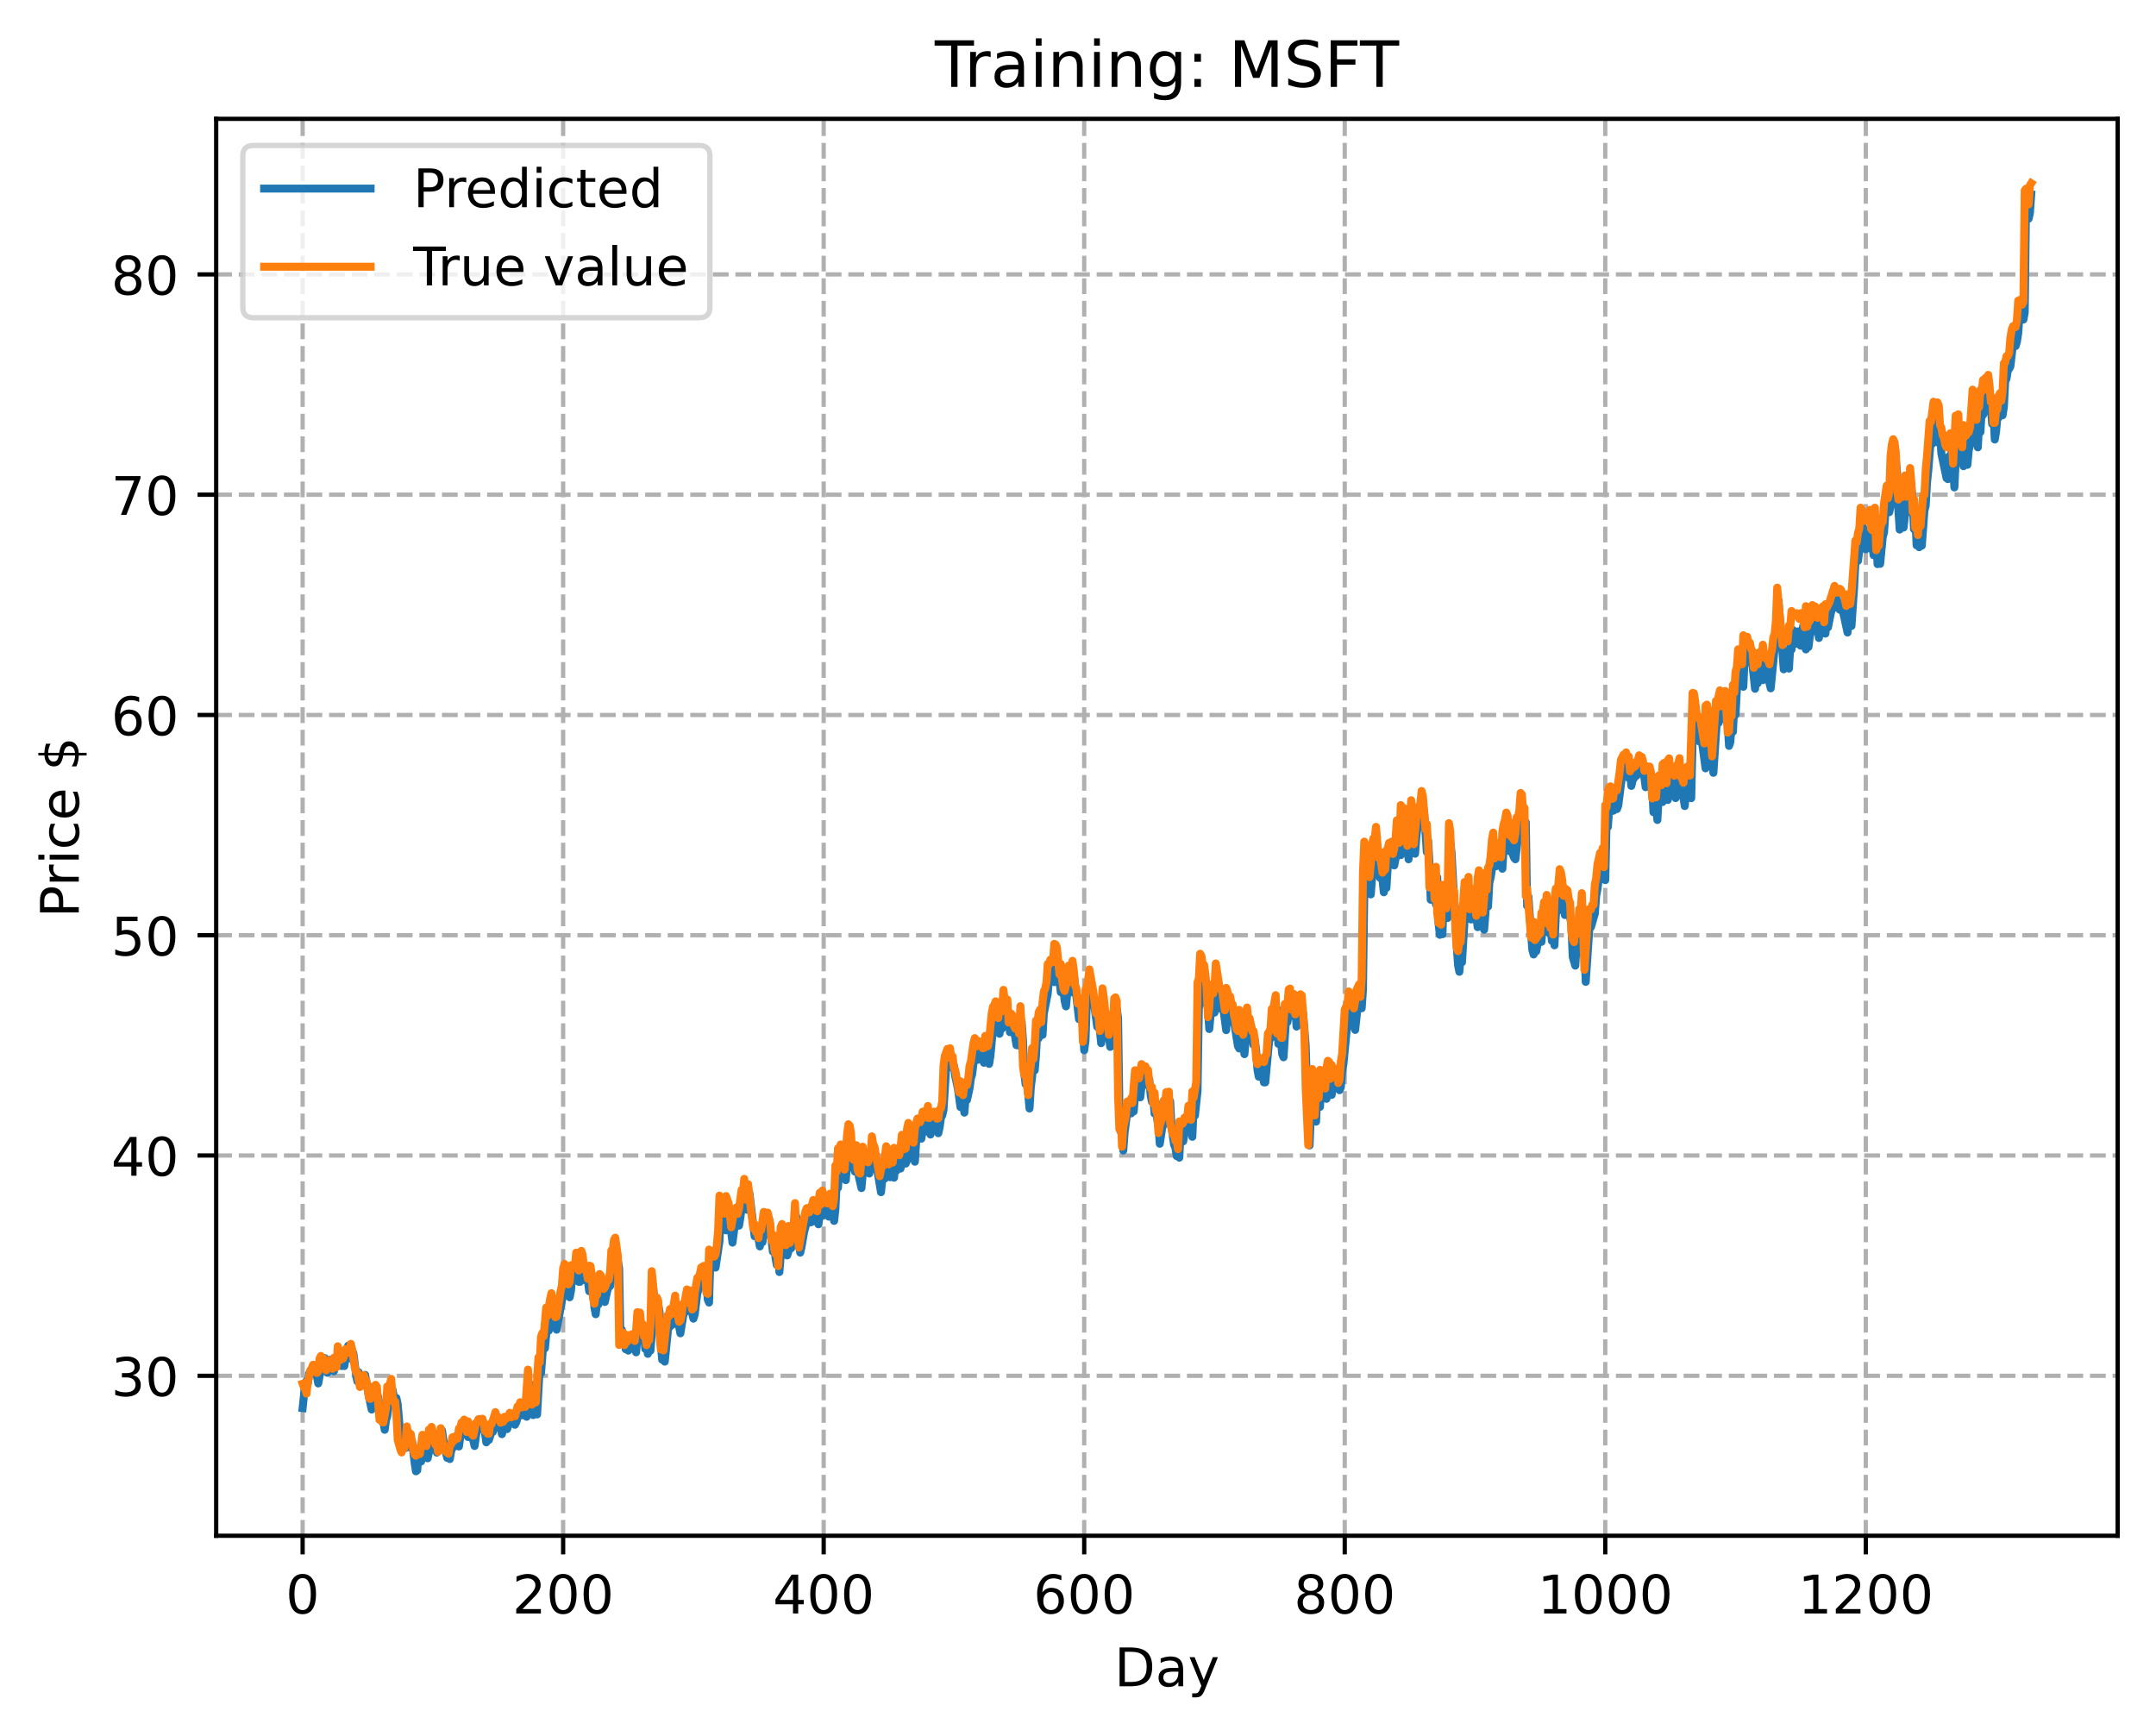 <?xml version="1.0" encoding="utf-8" standalone="no"?>
<!DOCTYPE svg PUBLIC "-//W3C//DTD SVG 1.1//EN"
  "http://www.w3.org/Graphics/SVG/1.1/DTD/svg11.dtd">
<!-- Created with matplotlib (https://matplotlib.org/) -->
<svg height="325.986pt" version="1.1" viewBox="0 0 404.923 325.986" width="404.923pt" xmlns="http://www.w3.org/2000/svg" xmlns:xlink="http://www.w3.org/1999/xlink">
 <defs>
  <style type="text/css">
*{stroke-linecap:butt;stroke-linejoin:round;}
  </style>
 </defs>
 <g id="figure_1">
  <g id="patch_1">
   <path d="M 0 325.986 
L 404.923 325.986 
L 404.923 0 
L 0 0 
z
" style="fill:#ffffff;"/>
  </g>
  <g id="axes_1">
   <g id="patch_2">
    <path d="M 40.603 288.43 
L 397.723 288.43 
L 397.723 22.318 
L 40.603 22.318 
z
" style="fill:#ffffff;"/>
   </g>
   <g id="matplotlib.axis_1">
    <g id="xtick_1">
     <g id="line2d_1">
      <path clip-path="url(#pffaef60359)" d="M 56.836 288.43 
L 56.836 22.318 
" style="fill:none;stroke:#b0b0b0;stroke-dasharray:2.96,1.28;stroke-dashoffset:0;stroke-width:0.8;"/>
     </g>
     <g id="line2d_2">
      <defs>
       <path d="M 0 0 
L 0 3.5 
" id="me3773ef795" style="stroke:#000000;stroke-width:0.8;"/>
      </defs>
      <g>
       <use style="stroke:#000000;stroke-width:0.8;" x="56.836" xlink:href="#me3773ef795" y="288.43"/>
      </g>
     </g>
     <g id="text_1">
      <!-- 0 -->
      <defs>
       <path d="M 31.781 66.406 
Q 24.172 66.406 20.328 58.906 
Q 16.5 51.422 16.5 36.375 
Q 16.5 21.391 20.328 13.891 
Q 24.172 6.391 31.781 6.391 
Q 39.453 6.391 43.281 13.891 
Q 47.125 21.391 47.125 36.375 
Q 47.125 51.422 43.281 58.906 
Q 39.453 66.406 31.781 66.406 
z
M 31.781 74.219 
Q 44.047 74.219 50.516 64.516 
Q 56.984 54.828 56.984 36.375 
Q 56.984 17.969 50.516 8.266 
Q 44.047 -1.422 31.781 -1.422 
Q 19.531 -1.422 13.062 8.266 
Q 6.594 17.969 6.594 36.375 
Q 6.594 54.828 13.062 64.516 
Q 19.531 74.219 31.781 74.219 
z
" id="DejaVuSans-48"/>
      </defs>
      <g transform="translate(53.655 303.029)scale(0.1 -0.1)">
       <use xlink:href="#DejaVuSans-48"/>
      </g>
     </g>
    </g>
    <g id="xtick_2">
     <g id="line2d_3">
      <path clip-path="url(#pffaef60359)" d="M 105.766 288.43 
L 105.766 22.318 
" style="fill:none;stroke:#b0b0b0;stroke-dasharray:2.96,1.28;stroke-dashoffset:0;stroke-width:0.8;"/>
     </g>
     <g id="line2d_4">
      <g>
       <use style="stroke:#000000;stroke-width:0.8;" x="105.766" xlink:href="#me3773ef795" y="288.43"/>
      </g>
     </g>
     <g id="text_2">
      <!-- 200 -->
      <defs>
       <path d="M 19.188 8.297 
L 53.609 8.297 
L 53.609 0 
L 7.328 0 
L 7.328 8.297 
Q 12.938 14.109 22.625 23.891 
Q 32.328 33.688 34.812 36.531 
Q 39.547 41.844 41.422 45.531 
Q 43.312 49.219 43.312 52.781 
Q 43.312 58.594 39.234 62.25 
Q 35.156 65.922 28.609 65.922 
Q 23.969 65.922 18.812 64.312 
Q 13.672 62.703 7.812 59.422 
L 7.812 69.391 
Q 13.766 71.781 18.938 73 
Q 24.125 74.219 28.422 74.219 
Q 39.75 74.219 46.484 68.547 
Q 53.219 62.891 53.219 53.422 
Q 53.219 48.922 51.531 44.891 
Q 49.859 40.875 45.406 35.406 
Q 44.188 33.984 37.641 27.219 
Q 31.109 20.453 19.188 8.297 
z
" id="DejaVuSans-50"/>
      </defs>
      <g transform="translate(96.223 303.029)scale(0.1 -0.1)">
       <use xlink:href="#DejaVuSans-50"/>
       <use x="63.623" xlink:href="#DejaVuSans-48"/>
       <use x="127.246" xlink:href="#DejaVuSans-48"/>
      </g>
     </g>
    </g>
    <g id="xtick_3">
     <g id="line2d_5">
      <path clip-path="url(#pffaef60359)" d="M 154.697 288.43 
L 154.697 22.318 
" style="fill:none;stroke:#b0b0b0;stroke-dasharray:2.96,1.28;stroke-dashoffset:0;stroke-width:0.8;"/>
     </g>
     <g id="line2d_6">
      <g>
       <use style="stroke:#000000;stroke-width:0.8;" x="154.697" xlink:href="#me3773ef795" y="288.43"/>
      </g>
     </g>
     <g id="text_3">
      <!-- 400 -->
      <defs>
       <path d="M 37.797 64.312 
L 12.891 25.391 
L 37.797 25.391 
z
M 35.203 72.906 
L 47.609 72.906 
L 47.609 25.391 
L 58.016 25.391 
L 58.016 17.188 
L 47.609 17.188 
L 47.609 0 
L 37.797 0 
L 37.797 17.188 
L 4.891 17.188 
L 4.891 26.703 
z
" id="DejaVuSans-52"/>
      </defs>
      <g transform="translate(145.153 303.029)scale(0.1 -0.1)">
       <use xlink:href="#DejaVuSans-52"/>
       <use x="63.623" xlink:href="#DejaVuSans-48"/>
       <use x="127.246" xlink:href="#DejaVuSans-48"/>
      </g>
     </g>
    </g>
    <g id="xtick_4">
     <g id="line2d_7">
      <path clip-path="url(#pffaef60359)" d="M 203.628 288.43 
L 203.628 22.318 
" style="fill:none;stroke:#b0b0b0;stroke-dasharray:2.96,1.28;stroke-dashoffset:0;stroke-width:0.8;"/>
     </g>
     <g id="line2d_8">
      <g>
       <use style="stroke:#000000;stroke-width:0.8;" x="203.628" xlink:href="#me3773ef795" y="288.43"/>
      </g>
     </g>
     <g id="text_4">
      <!-- 600 -->
      <defs>
       <path d="M 33.016 40.375 
Q 26.375 40.375 22.484 35.828 
Q 18.609 31.297 18.609 23.391 
Q 18.609 15.531 22.484 10.953 
Q 26.375 6.391 33.016 6.391 
Q 39.656 6.391 43.531 10.953 
Q 47.406 15.531 47.406 23.391 
Q 47.406 31.297 43.531 35.828 
Q 39.656 40.375 33.016 40.375 
z
M 52.594 71.297 
L 52.594 62.312 
Q 48.875 64.062 45.094 64.984 
Q 41.312 65.922 37.594 65.922 
Q 27.828 65.922 22.672 59.328 
Q 17.531 52.734 16.797 39.406 
Q 19.672 43.656 24.016 45.922 
Q 28.375 48.188 33.594 48.188 
Q 44.578 48.188 50.953 41.516 
Q 57.328 34.859 57.328 23.391 
Q 57.328 12.156 50.688 5.359 
Q 44.047 -1.422 33.016 -1.422 
Q 20.359 -1.422 13.672 8.266 
Q 6.984 17.969 6.984 36.375 
Q 6.984 53.656 15.188 63.938 
Q 23.391 74.219 37.203 74.219 
Q 40.922 74.219 44.703 73.484 
Q 48.484 72.75 52.594 71.297 
z
" id="DejaVuSans-54"/>
      </defs>
      <g transform="translate(194.084 303.029)scale(0.1 -0.1)">
       <use xlink:href="#DejaVuSans-54"/>
       <use x="63.623" xlink:href="#DejaVuSans-48"/>
       <use x="127.246" xlink:href="#DejaVuSans-48"/>
      </g>
     </g>
    </g>
    <g id="xtick_5">
     <g id="line2d_9">
      <path clip-path="url(#pffaef60359)" d="M 252.558 288.43 
L 252.558 22.318 
" style="fill:none;stroke:#b0b0b0;stroke-dasharray:2.96,1.28;stroke-dashoffset:0;stroke-width:0.8;"/>
     </g>
     <g id="line2d_10">
      <g>
       <use style="stroke:#000000;stroke-width:0.8;" x="252.558" xlink:href="#me3773ef795" y="288.43"/>
      </g>
     </g>
     <g id="text_5">
      <!-- 800 -->
      <defs>
       <path d="M 31.781 34.625 
Q 24.75 34.625 20.719 30.859 
Q 16.703 27.094 16.703 20.516 
Q 16.703 13.922 20.719 10.156 
Q 24.75 6.391 31.781 6.391 
Q 38.812 6.391 42.859 10.172 
Q 46.922 13.969 46.922 20.516 
Q 46.922 27.094 42.891 30.859 
Q 38.875 34.625 31.781 34.625 
z
M 21.922 38.812 
Q 15.578 40.375 12.031 44.719 
Q 8.5 49.078 8.5 55.328 
Q 8.5 64.062 14.719 69.141 
Q 20.953 74.219 31.781 74.219 
Q 42.672 74.219 48.875 69.141 
Q 55.078 64.062 55.078 55.328 
Q 55.078 49.078 51.531 44.719 
Q 48 40.375 41.703 38.812 
Q 48.828 37.156 52.797 32.312 
Q 56.781 27.484 56.781 20.516 
Q 56.781 9.906 50.312 4.234 
Q 43.844 -1.422 31.781 -1.422 
Q 19.734 -1.422 13.25 4.234 
Q 6.781 9.906 6.781 20.516 
Q 6.781 27.484 10.781 32.312 
Q 14.797 37.156 21.922 38.812 
z
M 18.312 54.391 
Q 18.312 48.734 21.844 45.562 
Q 25.391 42.391 31.781 42.391 
Q 38.141 42.391 41.719 45.562 
Q 45.312 48.734 45.312 54.391 
Q 45.312 60.062 41.719 63.234 
Q 38.141 66.406 31.781 66.406 
Q 25.391 66.406 21.844 63.234 
Q 18.312 60.062 18.312 54.391 
z
" id="DejaVuSans-56"/>
      </defs>
      <g transform="translate(243.015 303.029)scale(0.1 -0.1)">
       <use xlink:href="#DejaVuSans-56"/>
       <use x="63.623" xlink:href="#DejaVuSans-48"/>
       <use x="127.246" xlink:href="#DejaVuSans-48"/>
      </g>
     </g>
    </g>
    <g id="xtick_6">
     <g id="line2d_11">
      <path clip-path="url(#pffaef60359)" d="M 301.489 288.43 
L 301.489 22.318 
" style="fill:none;stroke:#b0b0b0;stroke-dasharray:2.96,1.28;stroke-dashoffset:0;stroke-width:0.8;"/>
     </g>
     <g id="line2d_12">
      <g>
       <use style="stroke:#000000;stroke-width:0.8;" x="301.489" xlink:href="#me3773ef795" y="288.43"/>
      </g>
     </g>
     <g id="text_6">
      <!-- 1000 -->
      <defs>
       <path d="M 12.406 8.297 
L 28.516 8.297 
L 28.516 63.922 
L 10.984 60.406 
L 10.984 69.391 
L 28.422 72.906 
L 38.281 72.906 
L 38.281 8.297 
L 54.391 8.297 
L 54.391 0 
L 12.406 0 
z
" id="DejaVuSans-49"/>
      </defs>
      <g transform="translate(288.764 303.029)scale(0.1 -0.1)">
       <use xlink:href="#DejaVuSans-49"/>
       <use x="63.623" xlink:href="#DejaVuSans-48"/>
       <use x="127.246" xlink:href="#DejaVuSans-48"/>
       <use x="190.869" xlink:href="#DejaVuSans-48"/>
      </g>
     </g>
    </g>
    <g id="xtick_7">
     <g id="line2d_13">
      <path clip-path="url(#pffaef60359)" d="M 350.419 288.43 
L 350.419 22.318 
" style="fill:none;stroke:#b0b0b0;stroke-dasharray:2.96,1.28;stroke-dashoffset:0;stroke-width:0.8;"/>
     </g>
     <g id="line2d_14">
      <g>
       <use style="stroke:#000000;stroke-width:0.8;" x="350.419" xlink:href="#me3773ef795" y="288.43"/>
      </g>
     </g>
     <g id="text_7">
      <!-- 1200 -->
      <g transform="translate(337.694 303.029)scale(0.1 -0.1)">
       <use xlink:href="#DejaVuSans-49"/>
       <use x="63.623" xlink:href="#DejaVuSans-50"/>
       <use x="127.246" xlink:href="#DejaVuSans-48"/>
       <use x="190.869" xlink:href="#DejaVuSans-48"/>
      </g>
     </g>
    </g>
    <g id="text_8">
     <!-- Day -->
     <defs>
      <path d="M 19.672 64.797 
L 19.672 8.109 
L 31.594 8.109 
Q 46.688 8.109 53.688 14.938 
Q 60.688 21.781 60.688 36.531 
Q 60.688 51.172 53.688 57.984 
Q 46.688 64.797 31.594 64.797 
z
M 9.812 72.906 
L 30.078 72.906 
Q 51.266 72.906 61.172 64.094 
Q 71.094 55.281 71.094 36.531 
Q 71.094 17.672 61.125 8.828 
Q 51.172 0 30.078 0 
L 9.812 0 
z
" id="DejaVuSans-68"/>
      <path d="M 34.281 27.484 
Q 23.391 27.484 19.188 25 
Q 14.984 22.516 14.984 16.5 
Q 14.984 11.719 18.141 8.906 
Q 21.297 6.109 26.703 6.109 
Q 34.188 6.109 38.703 11.406 
Q 43.219 16.703 43.219 25.484 
L 43.219 27.484 
z
M 52.203 31.203 
L 52.203 0 
L 43.219 0 
L 43.219 8.297 
Q 40.141 3.328 35.547 0.953 
Q 30.953 -1.422 24.312 -1.422 
Q 15.922 -1.422 10.953 3.297 
Q 6 8.016 6 15.922 
Q 6 25.141 12.172 29.828 
Q 18.359 34.516 30.609 34.516 
L 43.219 34.516 
L 43.219 35.406 
Q 43.219 41.609 39.141 45 
Q 35.062 48.391 27.688 48.391 
Q 23 48.391 18.547 47.266 
Q 14.109 46.141 10.016 43.891 
L 10.016 52.203 
Q 14.938 54.109 19.578 55.047 
Q 24.219 56 28.609 56 
Q 40.484 56 46.344 49.844 
Q 52.203 43.703 52.203 31.203 
z
" id="DejaVuSans-97"/>
      <path d="M 32.172 -5.078 
Q 28.375 -14.844 24.75 -17.812 
Q 21.141 -20.797 15.094 -20.797 
L 7.906 -20.797 
L 7.906 -13.281 
L 13.188 -13.281 
Q 16.891 -13.281 18.938 -11.516 
Q 21 -9.766 23.484 -3.219 
L 25.094 0.875 
L 2.984 54.688 
L 12.5 54.688 
L 29.594 11.922 
L 46.688 54.688 
L 56.203 54.688 
z
" id="DejaVuSans-121"/>
     </defs>
     <g transform="translate(209.29 316.707)scale(0.1 -0.1)">
      <use xlink:href="#DejaVuSans-68"/>
      <use x="77.002" xlink:href="#DejaVuSans-97"/>
      <use x="138.281" xlink:href="#DejaVuSans-121"/>
     </g>
    </g>
   </g>
   <g id="matplotlib.axis_2">
    <g id="ytick_1">
     <g id="line2d_15">
      <path clip-path="url(#pffaef60359)" d="M 40.603 258.391 
L 397.723 258.391 
" style="fill:none;stroke:#b0b0b0;stroke-dasharray:2.96,1.28;stroke-dashoffset:0;stroke-width:0.8;"/>
     </g>
     <g id="line2d_16">
      <defs>
       <path d="M 0 0 
L -3.5 0 
" id="ma4787515c2" style="stroke:#000000;stroke-width:0.8;"/>
      </defs>
      <g>
       <use style="stroke:#000000;stroke-width:0.8;" x="40.603" xlink:href="#ma4787515c2" y="258.391"/>
      </g>
     </g>
     <g id="text_9">
      <!-- 30 -->
      <defs>
       <path d="M 40.578 39.312 
Q 47.656 37.797 51.625 33 
Q 55.609 28.219 55.609 21.188 
Q 55.609 10.406 48.188 4.484 
Q 40.766 -1.422 27.094 -1.422 
Q 22.516 -1.422 17.656 -0.516 
Q 12.797 0.391 7.625 2.203 
L 7.625 11.719 
Q 11.719 9.328 16.594 8.109 
Q 21.484 6.891 26.812 6.891 
Q 36.078 6.891 40.938 10.547 
Q 45.797 14.203 45.797 21.188 
Q 45.797 27.641 41.281 31.266 
Q 36.766 34.906 28.719 34.906 
L 20.219 34.906 
L 20.219 43.016 
L 29.109 43.016 
Q 36.375 43.016 40.234 45.922 
Q 44.094 48.828 44.094 54.297 
Q 44.094 59.906 40.109 62.906 
Q 36.141 65.922 28.719 65.922 
Q 24.656 65.922 20.016 65.031 
Q 15.375 64.156 9.812 62.312 
L 9.812 71.094 
Q 15.438 72.656 20.344 73.438 
Q 25.25 74.219 29.594 74.219 
Q 40.828 74.219 47.359 69.109 
Q 53.906 64.016 53.906 55.328 
Q 53.906 49.266 50.438 45.094 
Q 46.969 40.922 40.578 39.312 
z
" id="DejaVuSans-51"/>
      </defs>
      <g transform="translate(20.878 262.19)scale(0.1 -0.1)">
       <use xlink:href="#DejaVuSans-51"/>
       <use x="63.623" xlink:href="#DejaVuSans-48"/>
      </g>
     </g>
    </g>
    <g id="ytick_2">
     <g id="line2d_17">
      <path clip-path="url(#pffaef60359)" d="M 40.603 217.021 
L 397.723 217.021 
" style="fill:none;stroke:#b0b0b0;stroke-dasharray:2.96,1.28;stroke-dashoffset:0;stroke-width:0.8;"/>
     </g>
     <g id="line2d_18">
      <g>
       <use style="stroke:#000000;stroke-width:0.8;" x="40.603" xlink:href="#ma4787515c2" y="217.021"/>
      </g>
     </g>
     <g id="text_10">
      <!-- 40 -->
      <g transform="translate(20.878 220.82)scale(0.1 -0.1)">
       <use xlink:href="#DejaVuSans-52"/>
       <use x="63.623" xlink:href="#DejaVuSans-48"/>
      </g>
     </g>
    </g>
    <g id="ytick_3">
     <g id="line2d_19">
      <path clip-path="url(#pffaef60359)" d="M 40.603 175.651 
L 397.723 175.651 
" style="fill:none;stroke:#b0b0b0;stroke-dasharray:2.96,1.28;stroke-dashoffset:0;stroke-width:0.8;"/>
     </g>
     <g id="line2d_20">
      <g>
       <use style="stroke:#000000;stroke-width:0.8;" x="40.603" xlink:href="#ma4787515c2" y="175.651"/>
      </g>
     </g>
     <g id="text_11">
      <!-- 50 -->
      <defs>
       <path d="M 10.797 72.906 
L 49.516 72.906 
L 49.516 64.594 
L 19.828 64.594 
L 19.828 46.734 
Q 21.969 47.469 24.109 47.828 
Q 26.266 48.188 28.422 48.188 
Q 40.625 48.188 47.75 41.5 
Q 54.891 34.812 54.891 23.391 
Q 54.891 11.625 47.562 5.094 
Q 40.234 -1.422 26.906 -1.422 
Q 22.312 -1.422 17.547 -0.641 
Q 12.797 0.141 7.719 1.703 
L 7.719 11.625 
Q 12.109 9.234 16.797 8.062 
Q 21.484 6.891 26.703 6.891 
Q 35.156 6.891 40.078 11.328 
Q 45.016 15.766 45.016 23.391 
Q 45.016 31 40.078 35.438 
Q 35.156 39.891 26.703 39.891 
Q 22.75 39.891 18.812 39.016 
Q 14.891 38.141 10.797 36.281 
z
" id="DejaVuSans-53"/>
      </defs>
      <g transform="translate(20.878 179.45)scale(0.1 -0.1)">
       <use xlink:href="#DejaVuSans-53"/>
       <use x="63.623" xlink:href="#DejaVuSans-48"/>
      </g>
     </g>
    </g>
    <g id="ytick_4">
     <g id="line2d_21">
      <path clip-path="url(#pffaef60359)" d="M 40.603 134.281 
L 397.723 134.281 
" style="fill:none;stroke:#b0b0b0;stroke-dasharray:2.96,1.28;stroke-dashoffset:0;stroke-width:0.8;"/>
     </g>
     <g id="line2d_22">
      <g>
       <use style="stroke:#000000;stroke-width:0.8;" x="40.603" xlink:href="#ma4787515c2" y="134.281"/>
      </g>
     </g>
     <g id="text_12">
      <!-- 60 -->
      <g transform="translate(20.878 138.08)scale(0.1 -0.1)">
       <use xlink:href="#DejaVuSans-54"/>
       <use x="63.623" xlink:href="#DejaVuSans-48"/>
      </g>
     </g>
    </g>
    <g id="ytick_5">
     <g id="line2d_23">
      <path clip-path="url(#pffaef60359)" d="M 40.603 92.911 
L 397.723 92.911 
" style="fill:none;stroke:#b0b0b0;stroke-dasharray:2.96,1.28;stroke-dashoffset:0;stroke-width:0.8;"/>
     </g>
     <g id="line2d_24">
      <g>
       <use style="stroke:#000000;stroke-width:0.8;" x="40.603" xlink:href="#ma4787515c2" y="92.911"/>
      </g>
     </g>
     <g id="text_13">
      <!-- 70 -->
      <defs>
       <path d="M 8.203 72.906 
L 55.078 72.906 
L 55.078 68.703 
L 28.609 0 
L 18.312 0 
L 43.219 64.594 
L 8.203 64.594 
z
" id="DejaVuSans-55"/>
      </defs>
      <g transform="translate(20.878 96.71)scale(0.1 -0.1)">
       <use xlink:href="#DejaVuSans-55"/>
       <use x="63.623" xlink:href="#DejaVuSans-48"/>
      </g>
     </g>
    </g>
    <g id="ytick_6">
     <g id="line2d_25">
      <path clip-path="url(#pffaef60359)" d="M 40.603 51.541 
L 397.723 51.541 
" style="fill:none;stroke:#b0b0b0;stroke-dasharray:2.96,1.28;stroke-dashoffset:0;stroke-width:0.8;"/>
     </g>
     <g id="line2d_26">
      <g>
       <use style="stroke:#000000;stroke-width:0.8;" x="40.603" xlink:href="#ma4787515c2" y="51.541"/>
      </g>
     </g>
     <g id="text_14">
      <!-- 80 -->
      <g transform="translate(20.878 55.34)scale(0.1 -0.1)">
       <use xlink:href="#DejaVuSans-56"/>
       <use x="63.623" xlink:href="#DejaVuSans-48"/>
      </g>
     </g>
    </g>
    <g id="text_15">
     <!-- Price $ -->
     <defs>
      <path d="M 19.672 64.797 
L 19.672 37.406 
L 32.078 37.406 
Q 38.969 37.406 42.719 40.969 
Q 46.484 44.531 46.484 51.125 
Q 46.484 57.672 42.719 61.234 
Q 38.969 64.797 32.078 64.797 
z
M 9.812 72.906 
L 32.078 72.906 
Q 44.344 72.906 50.609 67.359 
Q 56.891 61.812 56.891 51.125 
Q 56.891 40.328 50.609 34.812 
Q 44.344 29.297 32.078 29.297 
L 19.672 29.297 
L 19.672 0 
L 9.812 0 
z
" id="DejaVuSans-80"/>
      <path d="M 41.109 46.297 
Q 39.594 47.172 37.812 47.578 
Q 36.031 48 33.891 48 
Q 26.266 48 22.188 43.047 
Q 18.109 38.094 18.109 28.812 
L 18.109 0 
L 9.078 0 
L 9.078 54.688 
L 18.109 54.688 
L 18.109 46.188 
Q 20.953 51.172 25.484 53.578 
Q 30.031 56 36.531 56 
Q 37.453 56 38.578 55.875 
Q 39.703 55.766 41.062 55.516 
z
" id="DejaVuSans-114"/>
      <path d="M 9.422 54.688 
L 18.406 54.688 
L 18.406 0 
L 9.422 0 
z
M 9.422 75.984 
L 18.406 75.984 
L 18.406 64.594 
L 9.422 64.594 
z
" id="DejaVuSans-105"/>
      <path d="M 48.781 52.594 
L 48.781 44.188 
Q 44.969 46.297 41.141 47.344 
Q 37.312 48.391 33.406 48.391 
Q 24.656 48.391 19.812 42.844 
Q 14.984 37.312 14.984 27.297 
Q 14.984 17.281 19.812 11.734 
Q 24.656 6.203 33.406 6.203 
Q 37.312 6.203 41.141 7.25 
Q 44.969 8.297 48.781 10.406 
L 48.781 2.094 
Q 45.016 0.344 40.984 -0.531 
Q 36.969 -1.422 32.422 -1.422 
Q 20.062 -1.422 12.781 6.344 
Q 5.516 14.109 5.516 27.297 
Q 5.516 40.672 12.859 48.328 
Q 20.219 56 33.016 56 
Q 37.156 56 41.109 55.141 
Q 45.062 54.297 48.781 52.594 
z
" id="DejaVuSans-99"/>
      <path d="M 56.203 29.594 
L 56.203 25.203 
L 14.891 25.203 
Q 15.484 15.922 20.484 11.062 
Q 25.484 6.203 34.422 6.203 
Q 39.594 6.203 44.453 7.469 
Q 49.312 8.734 54.109 11.281 
L 54.109 2.781 
Q 49.266 0.734 44.188 -0.344 
Q 39.109 -1.422 33.891 -1.422 
Q 20.797 -1.422 13.156 6.188 
Q 5.516 13.812 5.516 26.812 
Q 5.516 40.234 12.766 48.109 
Q 20.016 56 32.328 56 
Q 43.359 56 49.781 48.891 
Q 56.203 41.797 56.203 29.594 
z
M 47.219 32.234 
Q 47.125 39.594 43.094 43.984 
Q 39.062 48.391 32.422 48.391 
Q 24.906 48.391 20.391 44.141 
Q 15.875 39.891 15.188 32.172 
z
" id="DejaVuSans-101"/>
      <path id="DejaVuSans-32"/>
      <path d="M 33.797 -14.703 
L 28.906 -14.703 
L 28.859 0 
Q 23.734 0.094 18.609 1.188 
Q 13.484 2.297 8.297 4.5 
L 8.297 13.281 
Q 13.281 10.156 18.375 8.562 
Q 23.484 6.984 28.906 6.938 
L 28.906 29.203 
Q 18.109 30.953 13.203 35.156 
Q 8.297 39.359 8.297 46.688 
Q 8.297 54.641 13.625 59.219 
Q 18.953 63.812 28.906 64.5 
L 28.906 75.984 
L 33.797 75.984 
L 33.797 64.656 
Q 38.328 64.453 42.578 63.688 
Q 46.828 62.938 50.875 61.625 
L 50.875 53.078 
Q 46.828 55.125 42.547 56.25 
Q 38.281 57.375 33.797 57.562 
L 33.797 36.719 
Q 44.875 35.016 50.094 30.609 
Q 55.328 26.219 55.328 18.609 
Q 55.328 10.359 49.781 5.594 
Q 44.234 0.828 33.797 0.094 
z
M 28.906 37.594 
L 28.906 57.625 
Q 23.25 56.984 20.266 54.391 
Q 17.281 51.812 17.281 47.516 
Q 17.281 43.312 20.031 40.969 
Q 22.797 38.625 28.906 37.594 
z
M 33.797 28.219 
L 33.797 7.078 
Q 39.984 7.906 43.141 10.594 
Q 46.297 13.281 46.297 17.672 
Q 46.297 21.969 43.281 24.5 
Q 40.281 27.047 33.797 28.219 
z
" id="DejaVuSans-36"/>
     </defs>
     <g transform="translate(14.798 172.342)rotate(-90)scale(0.1 -0.1)">
      <use xlink:href="#DejaVuSans-80"/>
      <use x="58.553" xlink:href="#DejaVuSans-114"/>
      <use x="99.666" xlink:href="#DejaVuSans-105"/>
      <use x="127.449" xlink:href="#DejaVuSans-99"/>
      <use x="182.43" xlink:href="#DejaVuSans-101"/>
      <use x="243.953" xlink:href="#DejaVuSans-32"/>
      <use x="275.74" xlink:href="#DejaVuSans-36"/>
     </g>
    </g>
   </g>
   <g id="line2d_27">
    <path clip-path="url(#pffaef60359)" d="M 56.836 264.457 
L 57.325 259.849 
L 57.57 259.324 
L 57.814 259.795 
L 58.059 257.933 
L 58.304 257.508 
L 58.793 257.454 
L 59.038 256.421 
L 59.282 257.172 
L 59.772 259.827 
L 60.506 255.783 
L 60.75 256.281 
L 60.995 255.061 
L 61.484 257.832 
L 61.974 255.389 
L 62.218 256.456 
L 62.463 255.968 
L 62.708 257.545 
L 62.952 255.894 
L 63.197 256.577 
L 63.441 256.325 
L 63.686 254.408 
L 63.931 255.849 
L 64.175 256.559 
L 64.42 255.495 
L 64.665 256.566 
L 65.154 253.542 
L 65.399 252.735 
L 65.888 255.156 
L 66.133 253.598 
L 66.377 254.223 
L 66.867 258.074 
L 67.111 259.429 
L 67.356 257.713 
L 67.601 258.298 
L 67.845 259.346 
L 68.09 258.59 
L 68.579 258.223 
L 69.069 261.112 
L 69.558 263.61 
L 69.802 264.729 
L 70.292 261.268 
L 70.536 262.242 
L 70.781 261.81 
L 71.026 262.359 
L 71.515 265.824 
L 71.76 265.376 
L 72.249 268.533 
L 72.494 266.719 
L 72.738 265.942 
L 72.983 263.687 
L 73.228 264.1 
L 73.472 262.989 
L 73.717 260.975 
L 73.962 262.32 
L 74.206 262.818 
L 74.451 262.56 
L 74.696 263.768 
L 75.185 269.474 
L 75.429 271.249 
L 75.674 271.649 
L 75.919 270.597 
L 76.163 271.962 
L 76.653 268.908 
L 77.142 271.898 
L 77.387 270.663 
L 77.876 274.791 
L 78.121 276.334 
L 78.365 276.14 
L 78.61 272.881 
L 78.855 273.1 
L 79.099 274.484 
L 79.344 272.006 
L 79.589 271.418 
L 79.833 271.34 
L 80.323 273.884 
L 80.567 272.715 
L 80.812 270.134 
L 81.301 269.912 
L 81.546 270.446 
L 82.035 272.815 
L 82.28 271.159 
L 82.524 272.343 
L 82.769 271.462 
L 83.014 268.667 
L 83.503 271.927 
L 83.992 273.814 
L 84.237 272.439 
L 84.482 274.027 
L 84.726 272.519 
L 85.216 271.382 
L 85.46 271.64 
L 85.705 270.852 
L 85.95 271.148 
L 86.194 271.666 
L 86.439 269.906 
L 86.928 268.229 
L 87.417 267.934 
L 87.907 269.887 
L 88.151 268.132 
L 88.396 270.002 
L 88.641 269.421 
L 89.13 271.579 
L 89.619 268.134 
L 90.109 267.327 
L 90.353 267.595 
L 90.598 268.437 
L 90.843 268.393 
L 91.087 269.131 
L 91.332 270.89 
L 91.577 269.122 
L 91.821 270.447 
L 92.066 269.686 
L 92.311 268.118 
L 92.555 268.945 
L 93.044 267.486 
L 93.289 266.319 
L 93.534 267.754 
L 93.778 267.453 
L 94.023 268.052 
L 94.268 269.353 
L 94.512 268.113 
L 94.757 267.745 
L 95.002 267.108 
L 95.246 268.402 
L 95.736 266.91 
L 95.98 266.176 
L 96.225 267.137 
L 96.47 266.818 
L 96.714 267.594 
L 96.959 267.125 
L 97.448 265.491 
L 97.693 265.258 
L 97.938 264.407 
L 98.182 265.814 
L 98.672 265.717 
L 98.916 266.087 
L 99.405 259.805 
L 99.65 264.457 
L 100.139 265.773 
L 100.384 264.225 
L 100.873 265.651 
L 101.363 256.891 
L 101.607 257.884 
L 102.097 251.69 
L 102.341 253.223 
L 102.831 248.165 
L 103.075 249.909 
L 103.32 247.628 
L 103.809 245.141 
L 104.299 248.303 
L 104.543 249.732 
L 106.256 240.317 
L 106.5 240.458 
L 106.99 243.642 
L 107.234 242.411 
L 107.479 239.748 
L 107.724 240.475 
L 107.968 239.357 
L 108.213 240.168 
L 108.458 237.997 
L 108.702 240.745 
L 108.947 240.736 
L 109.192 239.348 
L 109.436 236.726 
L 109.926 240.439 
L 110.17 238.766 
L 110.66 242.506 
L 110.904 239.539 
L 111.149 240.415 
L 111.393 241.952 
L 111.638 245.56 
L 111.883 246.83 
L 112.127 244.573 
L 112.372 245.018 
L 112.617 242.07 
L 112.861 240.645 
L 113.351 243.103 
L 113.595 244.529 
L 114.085 242.285 
L 114.329 241.713 
L 114.574 241.56 
L 114.819 240.321 
L 115.063 237.568 
L 115.308 238.348 
L 115.797 235.022 
L 116.287 238.297 
L 116.531 252.066 
L 116.776 249.729 
L 117.02 251.937 
L 117.265 250.58 
L 117.51 253.405 
L 117.754 252.159 
L 117.999 253.666 
L 118.244 251.38 
L 118.733 253.323 
L 118.978 251.66 
L 119.467 253.985 
L 119.956 248.571 
L 120.201 250.105 
L 120.446 248.932 
L 120.69 251.141 
L 120.935 250.003 
L 121.18 253.334 
L 121.424 252.184 
L 121.669 254.27 
L 121.914 252.827 
L 122.158 253.675 
L 122.403 250.553 
L 122.648 241.468 
L 123.137 246.551 
L 123.381 247.505 
L 123.626 245.045 
L 123.871 246.419 
L 124.115 252.494 
L 124.36 255.37 
L 124.605 254.303 
L 124.849 255.735 
L 125.583 248.509 
L 125.828 249.171 
L 126.073 247.661 
L 126.317 248.773 
L 126.807 246.091 
L 127.051 244.793 
L 127.296 247.759 
L 127.785 250.413 
L 128.519 245.86 
L 128.764 246.364 
L 129.008 244.792 
L 129.253 243.958 
L 129.498 244.922 
L 129.742 244.533 
L 129.987 246.653 
L 130.232 247.663 
L 130.476 246.86 
L 130.966 242.867 
L 131.7 240.936 
L 131.944 239.464 
L 132.189 239.337 
L 132.434 239.515 
L 132.678 240.631 
L 132.923 244.048 
L 133.168 244.639 
L 133.412 236.586 
L 133.657 238.205 
L 133.902 238.04 
L 134.146 236.92 
L 134.391 238.069 
L 135.125 233.132 
L 135.369 227.766 
L 135.614 230.084 
L 135.859 228.854 
L 136.348 231.076 
L 136.593 227.946 
L 136.837 229.053 
L 137.082 229.405 
L 137.571 233.381 
L 138.061 229.643 
L 138.55 228.051 
L 138.795 230.194 
L 139.039 228.744 
L 139.529 225.022 
L 139.773 225.925 
L 140.018 223.746 
L 140.263 227.203 
L 140.752 224.116 
L 141.73 232.183 
L 141.975 230.646 
L 142.22 232.403 
L 142.464 232.716 
L 142.709 234.096 
L 142.954 232.29 
L 143.198 233.306 
L 143.688 229.667 
L 143.932 230.475 
L 144.177 230.021 
L 144.422 228.837 
L 145.156 235.061 
L 145.4 233.216 
L 145.645 236.202 
L 145.89 237.579 
L 146.134 234.887 
L 146.379 238.906 
L 146.868 232.786 
L 147.113 231.835 
L 147.357 233.952 
L 147.847 235.788 
L 148.091 234.992 
L 148.336 231.264 
L 148.581 234.459 
L 148.825 233.729 
L 149.07 232.178 
L 149.315 231.527 
L 149.559 228.462 
L 149.804 232.795 
L 150.049 233.579 
L 150.293 235.26 
L 150.538 234.145 
L 151.027 231.336 
L 151.761 228.669 
L 152.006 228.507 
L 152.251 229.573 
L 152.495 229.466 
L 152.74 228.438 
L 152.984 226.92 
L 153.229 228.632 
L 153.718 229.94 
L 154.208 226.167 
L 154.452 228.338 
L 154.697 225.403 
L 154.942 227.865 
L 155.186 226.448 
L 155.676 228.501 
L 156.165 226.288 
L 156.654 229.301 
L 156.899 227.063 
L 157.144 221.987 
L 157.388 223.068 
L 157.633 219.017 
L 157.878 219.478 
L 158.122 217.668 
L 158.367 218.299 
L 158.856 221.653 
L 159.345 214.865 
L 159.59 213.047 
L 160.079 215.555 
L 160.324 219.341 
L 160.569 220.055 
L 160.813 219.21 
L 161.058 216.974 
L 161.303 221.013 
L 161.792 223.138 
L 162.281 217.657 
L 162.526 219.492 
L 162.771 220.103 
L 163.015 218.835 
L 163.26 220.404 
L 163.749 218.158 
L 163.994 215.133 
L 165.462 223.91 
L 165.706 221.45 
L 165.951 220.323 
L 166.196 221.34 
L 166.685 217.07 
L 166.93 218.413 
L 167.174 221.095 
L 167.419 219.343 
L 167.908 221.188 
L 168.153 218.745 
L 168.398 219.838 
L 168.642 219.284 
L 168.887 218.131 
L 169.132 219.475 
L 169.621 216.226 
L 169.866 216.546 
L 170.11 218.535 
L 170.355 217.924 
L 170.6 214.521 
L 170.844 212.869 
L 171.333 215.24 
L 171.578 216.354 
L 171.823 218.186 
L 172.067 214.445 
L 172.312 212.585 
L 172.557 211.767 
L 173.046 213.858 
L 173.535 210.608 
L 173.78 212.177 
L 174.025 210.997 
L 174.269 212.571 
L 174.514 210.772 
L 174.759 213.086 
L 175.003 211.464 
L 175.248 210.604 
L 175.493 211.769 
L 175.737 210.594 
L 176.227 212.832 
L 176.471 211.749 
L 176.716 209.976 
L 176.96 209.497 
L 177.205 208.458 
L 177.694 200.584 
L 177.939 200.139 
L 178.184 199.205 
L 178.428 199.565 
L 178.673 198.8 
L 178.918 200.554 
L 179.162 200.136 
L 179.407 202.161 
L 179.896 204.398 
L 180.386 207.927 
L 180.63 205.427 
L 181.12 208.97 
L 181.364 205.999 
L 181.609 206.597 
L 182.098 204.38 
L 182.343 202.552 
L 182.588 201.728 
L 182.832 199.702 
L 183.321 197.836 
L 183.566 199.063 
L 183.811 197.938 
L 184.055 198.262 
L 184.3 197.432 
L 184.545 198.115 
L 184.789 199.601 
L 185.034 198.462 
L 185.279 196.419 
L 185.768 199.817 
L 186.013 198.321 
L 186.502 193.101 
L 186.747 191.476 
L 186.991 191.064 
L 187.236 190.148 
L 187.725 194.156 
L 187.97 191.796 
L 188.215 193.167 
L 188.459 191.789 
L 188.704 188.619 
L 189.193 192.714 
L 189.438 190.488 
L 189.682 193.853 
L 189.927 192.258 
L 190.172 192.022 
L 190.416 193.234 
L 190.906 196.305 
L 191.15 194.295 
L 191.395 193.745 
L 191.64 196.514 
L 191.884 191.952 
L 192.129 195.384 
L 192.374 201.555 
L 192.618 203.629 
L 192.863 202.579 
L 193.352 208.192 
L 193.597 204.259 
L 193.842 202.225 
L 194.086 198.939 
L 194.331 201.023 
L 194.575 198.179 
L 194.82 193.467 
L 195.065 195.016 
L 195.309 192.59 
L 195.554 191.599 
L 195.799 194.367 
L 196.043 190.351 
L 196.777 186.617 
L 197.022 183.803 
L 197.267 184.314 
L 197.511 183.046 
L 197.756 183.53 
L 198.001 184.46 
L 198.245 180.993 
L 198.49 181.058 
L 198.735 181.834 
L 199.224 186.343 
L 199.469 183.665 
L 199.958 188.011 
L 200.203 189.011 
L 200.447 186.535 
L 200.692 185.554 
L 200.936 182.788 
L 201.426 186.386 
L 201.67 182.896 
L 202.649 191.415 
L 202.894 189.118 
L 203.383 192.092 
L 203.628 197.255 
L 203.872 195.405 
L 204.117 188.124 
L 204.362 187.65 
L 204.851 184.08 
L 206.074 192.841 
L 206.319 190.889 
L 206.808 195.924 
L 207.053 193.424 
L 207.297 188.343 
L 207.787 192.573 
L 208.031 193.174 
L 208.521 196.625 
L 208.765 193.244 
L 209.01 191.865 
L 209.255 194.834 
L 209.499 190.463 
L 209.744 189.425 
L 209.989 191.209 
L 210.233 207.771 
L 210.478 212.515 
L 210.723 210.178 
L 210.967 216.085 
L 211.212 212.751 
L 211.946 207.015 
L 212.435 209.111 
L 212.68 207.397 
L 212.924 208.747 
L 213.414 202.877 
L 213.658 204.538 
L 214.148 206.097 
L 214.637 201.96 
L 215.126 203.737 
L 215.371 202.357 
L 215.616 203.527 
L 215.86 202.804 
L 216.105 205.675 
L 216.35 206.935 
L 216.594 205.946 
L 216.839 209.149 
L 217.084 207.033 
L 217.328 210.16 
L 217.573 211.484 
L 217.818 214.814 
L 218.307 211.654 
L 218.551 211.205 
L 218.796 208.905 
L 219.041 209.957 
L 219.285 207.133 
L 219.53 207.938 
L 219.775 206.826 
L 220.019 211.653 
L 220.509 214.992 
L 220.753 215.555 
L 220.998 217.129 
L 221.243 215.121 
L 221.487 217.425 
L 221.732 212.604 
L 221.977 213.232 
L 222.221 214.358 
L 222.711 211.284 
L 222.955 210.768 
L 223.2 212.239 
L 223.445 209.529 
L 223.689 211.005 
L 223.934 213.508 
L 224.179 208.062 
L 224.423 209.52 
L 224.912 204.882 
L 225.157 189.283 
L 225.402 188.498 
L 225.646 183.83 
L 225.891 184.412 
L 226.136 185.475 
L 226.38 183.917 
L 226.625 185.725 
L 227.114 193.268 
L 227.359 190.691 
L 227.604 186.579 
L 227.848 189.085 
L 228.093 190.187 
L 228.338 187.52 
L 228.582 183.49 
L 229.316 189.483 
L 229.561 187.961 
L 230.295 193.479 
L 230.539 188.838 
L 230.784 189.808 
L 231.029 191.923 
L 231.273 189.255 
L 231.518 191.138 
L 231.763 191.672 
L 232.252 194.961 
L 232.497 196.476 
L 232.741 196.921 
L 232.986 192.467 
L 233.231 193.771 
L 233.72 197.984 
L 233.965 195.17 
L 234.209 193.96 
L 234.454 191.172 
L 234.699 194.056 
L 234.943 192.59 
L 235.433 196.253 
L 235.677 195.31 
L 235.922 197.327 
L 236.167 200.895 
L 236.411 202.222 
L 236.656 199.579 
L 237.39 203.289 
L 237.634 203.286 
L 238.368 195.368 
L 238.858 194.709 
L 239.102 191.5 
L 239.347 192.777 
L 239.836 189.476 
L 240.081 196.039 
L 240.326 194.291 
L 240.57 195.439 
L 240.815 197.976 
L 241.06 198.573 
L 241.549 191.128 
L 241.794 191.963 
L 242.038 190.445 
L 242.283 187.822 
L 242.527 186.911 
L 242.772 190.8 
L 243.017 190.444 
L 243.261 188.607 
L 243.506 192.806 
L 243.751 191.485 
L 243.995 192.163 
L 244.485 189.09 
L 244.729 190.293 
L 245.219 196.269 
L 245.708 211.384 
L 245.953 215.129 
L 246.442 203.348 
L 246.687 202.599 
L 246.931 204.536 
L 247.176 210.658 
L 247.421 205.138 
L 247.665 203.963 
L 247.91 207.888 
L 248.155 203.151 
L 248.399 206.025 
L 248.644 204.68 
L 248.888 204.007 
L 249.133 206.37 
L 249.378 202.799 
L 249.622 201.335 
L 249.867 201.991 
L 250.112 205.637 
L 250.356 202.464 
L 250.601 204.102 
L 250.846 204.372 
L 251.09 203.471 
L 251.335 201.931 
L 251.58 204.753 
L 251.824 204.204 
L 252.069 201.267 
L 252.314 199.846 
L 253.048 192.189 
L 253.292 191.291 
L 253.537 189.099 
L 254.026 191.81 
L 254.515 193.43 
L 255.005 188.876 
L 255.494 187.111 
L 255.739 189.37 
L 255.983 185.851 
L 256.228 167.789 
L 256.473 163.618 
L 256.717 165.15 
L 256.962 162.879 
L 257.451 167.984 
L 257.941 161.49 
L 258.185 160.047 
L 258.43 161.121 
L 258.675 158.739 
L 259.164 164.851 
L 259.409 162.991 
L 259.898 167.585 
L 260.143 163.418 
L 260.387 166.771 
L 260.632 162.879 
L 261.121 160.101 
L 261.61 159.69 
L 261.855 162.543 
L 262.1 161.299 
L 262.589 156.406 
L 262.834 157.215 
L 263.078 160.603 
L 263.323 154.724 
L 263.812 156.632 
L 264.057 159.496 
L 264.302 156.534 
L 264.546 161.387 
L 264.791 156.952 
L 265.036 155.618 
L 265.28 152.469 
L 265.525 154.448 
L 265.77 160.343 
L 266.014 157.004 
L 266.503 153.533 
L 266.748 154.704 
L 266.993 153.815 
L 267.237 151.024 
L 267.482 152.59 
L 267.971 160.022 
L 268.216 157.834 
L 268.461 161.897 
L 268.705 168.985 
L 268.95 167.039 
L 269.195 168.83 
L 269.439 166.117 
L 269.684 169.866 
L 269.929 164.764 
L 270.173 173.36 
L 270.418 175.571 
L 270.663 174.168 
L 270.907 175.461 
L 271.152 168.679 
L 271.397 170.99 
L 271.641 168.615 
L 271.886 172.41 
L 272.131 168.972 
L 272.375 158.111 
L 272.62 160.126 
L 273.109 169.23 
L 273.354 171.037 
L 273.598 177.774 
L 273.843 181.282 
L 274.088 182.518 
L 274.332 179.317 
L 274.577 180.731 
L 275.311 168.695 
L 275.556 169.868 
L 275.8 171.627 
L 276.045 167.256 
L 276.29 172.691 
L 276.534 171.824 
L 276.779 169.429 
L 277.024 172.391 
L 277.268 171.854 
L 277.513 174.128 
L 277.758 168.415 
L 278.002 166.665 
L 278.736 174.615 
L 278.981 171.56 
L 279.225 166.874 
L 279.47 170.259 
L 279.715 165.785 
L 279.959 164.82 
L 280.204 163.275 
L 280.449 160.439 
L 280.693 159.03 
L 280.938 162.703 
L 281.427 160.717 
L 281.672 161.922 
L 281.917 160.491 
L 282.161 163.159 
L 282.406 159.152 
L 282.895 155.949 
L 283.14 155.199 
L 283.385 156.619 
L 283.629 159.925 
L 283.874 157.618 
L 284.118 160.443 
L 284.363 161.116 
L 284.608 161.384 
L 285.342 155.098 
L 285.586 154.026 
L 285.831 151.743 
L 286.076 152.795 
L 286.32 155.965 
L 286.565 154.445 
L 286.81 170.134 
L 287.054 168.374 
L 287.788 178.403 
L 288.033 179.265 
L 288.278 175.432 
L 288.522 178.675 
L 289.256 174.828 
L 289.501 176.901 
L 289.746 173.622 
L 290.235 170.878 
L 290.479 173.121 
L 290.724 170.538 
L 290.969 175.284 
L 291.213 173.757 
L 291.458 176.709 
L 291.703 174.804 
L 291.947 177.548 
L 292.192 172.106 
L 292.437 169.523 
L 292.681 171.001 
L 293.171 166.181 
L 293.66 169.512 
L 293.905 171.854 
L 294.149 169.48 
L 294.394 169.974 
L 294.639 170.896 
L 295.128 173.645 
L 295.373 179.719 
L 295.862 181.364 
L 296.106 177.245 
L 296.351 178.557 
L 296.596 178.964 
L 296.84 173.883 
L 297.085 175.2 
L 297.33 170.668 
L 297.819 184.41 
L 298.553 173.607 
L 298.798 174.119 
L 299.532 171.576 
L 299.776 168.293 
L 300.021 166.987 
L 300.51 163.307 
L 300.755 162.212 
L 301 163.492 
L 301.244 161.792 
L 301.489 165.302 
L 301.734 154.317 
L 301.978 155.318 
L 302.223 151.855 
L 302.712 149.408 
L 302.957 152.28 
L 303.201 152.129 
L 303.446 150.355 
L 303.691 151.943 
L 303.935 151.261 
L 304.669 145.418 
L 305.159 143.887 
L 305.403 145.237 
L 305.648 143.931 
L 305.893 146.126 
L 306.137 144.465 
L 306.382 147.604 
L 306.627 146.552 
L 307.116 145.76 
L 307.361 145.703 
L 307.605 144.656 
L 307.85 144.469 
L 308.094 143.771 
L 308.339 144.938 
L 308.584 144.124 
L 309.073 147.845 
L 309.562 145.562 
L 309.807 146.864 
L 310.052 146.159 
L 310.296 147.622 
L 310.541 152.543 
L 310.786 149.346 
L 311.275 154.005 
L 311.52 149.612 
L 311.764 148.092 
L 312.254 150.63 
L 312.498 146.385 
L 312.743 145.226 
L 313.232 150.248 
L 313.477 146.131 
L 313.722 145.141 
L 313.966 147.935 
L 314.211 146.686 
L 314.7 149.892 
L 314.945 147.226 
L 315.189 145.874 
L 315.434 145.406 
L 315.679 144.227 
L 315.923 148.058 
L 316.413 151.389 
L 316.657 148.654 
L 316.902 149.803 
L 317.147 146.854 
L 317.391 148.044 
L 317.636 149.91 
L 317.881 139.048 
L 318.125 133.884 
L 318.37 134.667 
L 319.104 139.218 
L 319.349 137.14 
L 320.327 144.306 
L 320.572 136.586 
L 320.816 134.861 
L 321.061 137.278 
L 321.306 143.047 
L 321.55 141.072 
L 321.795 145.146 
L 322.529 134.084 
L 322.774 135.765 
L 323.263 131.664 
L 323.508 135.058 
L 324.242 131.921 
L 324.731 140.093 
L 324.976 139.385 
L 325.22 135.686 
L 325.465 137.444 
L 325.71 132.551 
L 325.954 134.236 
L 326.199 129.643 
L 326.443 127.897 
L 326.688 124.326 
L 327.177 127.454 
L 327.422 128.983 
L 327.667 123.335 
L 327.911 124.508 
L 328.401 121.63 
L 328.645 124.153 
L 328.89 122.732 
L 329.624 129.363 
L 329.869 126.207 
L 330.113 128.339 
L 330.358 127.442 
L 330.603 125.222 
L 330.847 126.856 
L 331.092 127.73 
L 331.337 124.72 
L 331.581 127.083 
L 331.826 125.518 
L 332.315 128.233 
L 332.56 129.276 
L 333.049 124.251 
L 333.294 121.69 
L 333.538 120.412 
L 333.783 118.124 
L 334.028 112.768 
L 335.006 125.707 
L 335.251 122.633 
L 335.985 125.57 
L 336.23 121.495 
L 336.474 121.999 
L 336.719 118.308 
L 337.208 120.459 
L 337.453 120.898 
L 337.698 118.586 
L 337.942 119.622 
L 338.187 121.271 
L 338.431 118.708 
L 338.676 117.499 
L 339.165 121.975 
L 339.41 117.792 
L 339.655 121.515 
L 339.899 119.509 
L 340.389 117.85 
L 340.633 115.917 
L 340.878 117.711 
L 341.123 116.248 
L 341.367 117.694 
L 341.612 119.818 
L 341.857 117.711 
L 342.101 119.017 
L 342.346 116.979 
L 342.591 115.944 
L 342.835 119 
L 343.08 116.29 
L 343.325 117.817 
L 343.814 115.323 
L 344.548 112.405 
L 344.792 111.665 
L 345.037 114.134 
L 345.282 113.434 
L 345.526 114.514 
L 345.771 113.177 
L 346.994 118.795 
L 347.239 114.944 
L 347.484 116.004 
L 347.728 117.572 
L 348.218 110.452 
L 348.462 105.765 
L 348.707 103.988 
L 348.952 105.327 
L 349.441 101.515 
L 349.686 98.222 
L 350.175 101.443 
L 350.419 103.164 
L 350.664 100.946 
L 350.909 101.923 
L 351.398 98.362 
L 351.643 102.611 
L 351.887 104.279 
L 352.132 103.102 
L 352.377 99.365 
L 352.621 105.948 
L 352.866 104.446 
L 353.111 105.904 
L 353.6 100.877 
L 353.845 99.949 
L 354.089 96.418 
L 354.579 93.681 
L 354.823 96.198 
L 355.068 94.984 
L 355.313 89.125 
L 355.802 84.944 
L 356.046 86.094 
L 356.291 88.751 
L 356.536 95.704 
L 356.78 99.458 
L 357.025 94.605 
L 357.27 96.407 
L 357.514 99.08 
L 357.759 96.876 
L 358.004 92.421 
L 358.248 96.203 
L 358.493 93.584 
L 358.738 95.024 
L 358.982 91.424 
L 359.227 94.132 
L 359.472 99.389 
L 359.716 96.753 
L 359.961 102.427 
L 360.206 99.633 
L 360.45 102.773 
L 360.695 99.165 
L 360.94 102.483 
L 361.429 95.909 
L 361.674 94.939 
L 361.918 90.622 
L 362.163 88.282 
L 362.652 82.042 
L 362.897 83.342 
L 363.386 78.735 
L 363.875 83.076 
L 364.12 80.096 
L 364.365 81.313 
L 364.609 85.149 
L 365.588 89.811 
L 365.833 89.983 
L 366.077 85.699 
L 366.322 87.184 
L 366.567 84.476 
L 366.811 87.169 
L 367.056 91.544 
L 367.545 81.472 
L 367.79 83.863 
L 368.034 81.161 
L 368.279 85.746 
L 368.524 84.815 
L 368.768 87.557 
L 369.013 83.207 
L 369.258 85.949 
L 369.502 87.302 
L 369.747 84.603 
L 370.236 82.344 
L 370.726 76.159 
L 371.215 82.213 
L 371.46 84.015 
L 371.704 79.393 
L 371.949 81.149 
L 372.194 76.85 
L 372.438 77.932 
L 372.683 74.752 
L 372.928 77.286 
L 373.172 74.385 
L 373.417 75.806 
L 373.662 73.479 
L 374.151 79.601 
L 374.395 77.61 
L 374.64 82.549 
L 374.885 81.045 
L 375.129 78.405 
L 375.374 78.431 
L 375.619 76.129 
L 375.863 75.447 
L 376.108 77.989 
L 376.353 76.418 
L 376.597 71.635 
L 376.842 71.132 
L 377.087 69.597 
L 377.331 69.294 
L 377.576 68.81 
L 378.065 64.557 
L 378.31 63.714 
L 378.555 64.997 
L 378.799 64.193 
L 379.044 62.601 
L 379.289 59.152 
L 379.778 57.859 
L 380.022 60.021 
L 380.267 58.688 
L 380.512 38.557 
L 380.756 38.143 
L 381.001 41.076 
L 381.246 39.987 
L 381.49 36.533 
L 381.49 36.533 
" style="fill:none;stroke:#1f77b4;stroke-linecap:square;stroke-width:1.5;"/>
   </g>
   <g id="line2d_28">
    <path clip-path="url(#pffaef60359)" d="M 56.836 259.88 
L 57.081 260.583 
L 57.325 260.832 
L 57.57 261.742 
L 57.814 259.425 
L 58.059 258.598 
L 58.304 257.315 
L 58.548 257.026 
L 58.793 256.322 
L 59.038 256.653 
L 59.282 256.777 
L 59.527 257.853 
L 59.772 257.563 
L 60.016 255.164 
L 60.261 254.668 
L 60.506 255.33 
L 60.75 255.081 
L 61.24 257.357 
L 61.484 256.074 
L 61.729 255.536 
L 61.974 255.785 
L 62.218 255.702 
L 62.463 257.067 
L 62.708 254.999 
L 62.952 256.777 
L 63.197 256.777 
L 63.441 252.847 
L 63.931 255.412 
L 64.175 255.123 
L 64.42 255.164 
L 64.665 254.543 
L 64.909 253.385 
L 65.154 253.385 
L 65.399 253.509 
L 65.643 254.047 
L 65.888 252.392 
L 66.133 253.468 
L 66.622 256.777 
L 66.867 257.729 
L 67.111 257.729 
L 67.601 260.501 
L 68.335 258.267 
L 68.579 259.011 
L 68.824 259.301 
L 69.313 262.611 
L 69.558 262.735 
L 70.047 260.418 
L 70.292 260.501 
L 70.536 260.087 
L 70.781 260.459 
L 71.27 266.665 
L 71.515 266.458 
L 71.76 267.079 
L 72.004 267.161 
L 72.494 264.431 
L 72.738 260.377 
L 72.983 260.459 
L 73.228 259.922 
L 73.472 258.97 
L 73.717 262.197 
L 73.962 263.314 
L 74.206 263.231 
L 74.451 265.755 
L 74.696 270.43 
L 75.185 272.208 
L 75.429 272.788 
L 75.674 271.919 
L 75.919 272.002 
L 76.163 271.009 
L 76.408 267.906 
L 76.897 270.471 
L 77.142 269.313 
L 77.631 272.415 
L 77.876 273.16 
L 78.121 273.408 
L 78.365 272.167 
L 78.61 271.919 
L 78.855 273.077 
L 79.344 269.478 
L 79.589 269.809 
L 79.833 270.347 
L 80.078 271.588 
L 80.323 270.43 
L 80.567 268.485 
L 80.812 269.519 
L 81.056 267.989 
L 81.301 268.94 
L 81.546 270.554 
L 81.79 271.381 
L 82.035 270.967 
L 82.28 272.664 
L 82.524 272.002 
L 82.769 268.237 
L 83.258 271.877 
L 83.503 272.084 
L 83.748 272.664 
L 83.992 272.043 
L 84.237 273.036 
L 84.482 271.505 
L 84.726 271.257 
L 84.971 269.933 
L 85.216 270.636 
L 85.46 269.768 
L 85.705 269.768 
L 85.95 270.181 
L 86.194 268.278 
L 86.439 268.196 
L 86.684 267.161 
L 86.928 267.037 
L 87.173 266.623 
L 87.417 267.285 
L 87.662 268.94 
L 87.907 266.954 
L 88.151 268.982 
L 88.396 268.733 
L 88.641 269.395 
L 88.885 269.644 
L 89.375 267.244 
L 89.619 267.161 
L 89.864 266.541 
L 90.109 266.499 
L 90.353 266.623 
L 90.598 266.458 
L 90.843 267.203 
L 91.087 268.775 
L 91.332 267.658 
L 91.577 269.271 
L 91.821 269.271 
L 92.066 267.451 
L 92.311 267.492 
L 92.8 266.044 
L 93.044 265.217 
L 93.289 266.293 
L 93.534 266.086 
L 94.023 267.203 
L 94.268 267.037 
L 94.512 267.037 
L 94.757 266.086 
L 95.002 266.499 
L 95.491 265.92 
L 95.736 265.341 
L 95.98 266.21 
L 96.225 265.631 
L 96.47 266.003 
L 96.714 266.003 
L 97.204 264.141 
L 97.448 264.141 
L 97.693 263.355 
L 97.938 264.348 
L 98.182 264.224 
L 98.427 263.769 
L 98.672 264.224 
L 99.161 257.233 
L 99.405 262.817 
L 99.895 263.81 
L 100.139 262.652 
L 100.384 263.273 
L 100.629 263.397 
L 101.118 254.957 
L 101.363 255.909 
L 101.607 251.11 
L 101.852 250.365 
L 102.097 250.986 
L 102.586 245.566 
L 102.831 247.138 
L 103.32 243.953 
L 103.565 242.877 
L 104.054 246.021 
L 104.299 247.386 
L 104.543 247.262 
L 104.788 245.856 
L 105.277 242.505 
L 105.522 241.512 
L 105.766 238.244 
L 106.011 237.375 
L 106.5 239.319 
L 106.745 241.222 
L 106.99 240.726 
L 107.234 237.623 
L 107.479 238.202 
L 107.724 237.582 
L 107.968 238.12 
L 108.213 235.265 
L 108.458 237.747 
L 108.702 238.616 
L 108.947 237.871 
L 109.192 234.934 
L 109.436 235.762 
L 109.681 238.368 
L 109.926 237.706 
L 110.415 240.188 
L 110.66 237.706 
L 110.904 237.789 
L 111.149 239.402 
L 111.393 243.953 
L 111.638 244.863 
L 111.883 243.001 
L 112.127 243.208 
L 112.372 240.395 
L 112.617 239.278 
L 112.861 239.568 
L 113.106 240.354 
L 113.351 242.091 
L 113.595 241.802 
L 114.085 240.478 
L 114.329 240.395 
L 114.574 238.947 
L 114.819 234.851 
L 115.063 234.934 
L 115.308 232.866 
L 115.553 232.452 
L 116.042 235.886 
L 116.287 252.599 
L 116.531 250.076 
L 116.776 250.862 
L 117.02 250.282 
L 117.265 252.64 
L 117.51 251.689 
L 117.754 252.02 
L 117.999 250.737 
L 118.244 250.779 
L 118.488 251.482 
L 118.733 250.572 
L 119.222 251.854 
L 119.467 249.869 
L 119.712 246.435 
L 119.956 247.221 
L 120.201 246.518 
L 120.446 249.165 
L 120.69 248.669 
L 120.935 250.986 
L 121.18 250.944 
L 121.424 252.64 
L 121.669 251.689 
L 121.914 251.73 
L 122.158 248.503 
L 122.403 238.74 
L 122.648 241.222 
L 122.892 244.904 
L 123.137 245.897 
L 123.381 243.705 
L 123.626 244.325 
L 123.871 250.613 
L 124.115 253.426 
L 124.36 253.302 
L 124.605 253.633 
L 125.339 247.056 
L 125.583 247.262 
L 125.828 245.856 
L 126.073 246.807 
L 126.317 246.269 
L 126.807 243.332 
L 127.051 246.849 
L 127.296 247.056 
L 127.541 248.255 
L 127.785 248.007 
L 128.03 246.931 
L 128.275 244.863 
L 128.519 244.822 
L 129.008 242.174 
L 129.253 242.422 
L 129.498 242.339 
L 129.742 244.739 
L 129.987 245.939 
L 130.232 245.69 
L 130.476 242.836 
L 130.966 239.981 
L 131.21 239.816 
L 131.455 239.195 
L 131.7 238.037 
L 132.189 237.747 
L 132.434 239.443 
L 132.678 242.836 
L 132.923 243.001 
L 133.168 234.686 
L 133.412 235.348 
L 133.657 235.555 
L 133.902 235.472 
L 134.146 236.01 
L 134.391 235.555 
L 134.636 233.817 
L 134.88 230.921 
L 135.125 224.55 
L 135.369 227.363 
L 135.614 226.205 
L 136.103 227.943 
L 136.348 224.633 
L 136.837 225.957 
L 137.327 230.508 
L 137.816 227.777 
L 138.061 227.074 
L 138.305 226.784 
L 138.55 227.984 
L 138.795 226.95 
L 139.284 223.433 
L 139.529 224.012 
L 139.773 221.406 
L 140.018 225.295 
L 140.507 222.399 
L 140.996 226.908 
L 141.486 230.714 
L 141.73 229.928 
L 141.975 231.418 
L 142.22 231.169 
L 142.464 232.535 
L 142.709 230.259 
L 142.954 231.004 
L 143.443 227.612 
L 143.688 228.232 
L 143.932 228.232 
L 144.177 227.736 
L 144.666 229.804 
L 144.911 233.031 
L 145.156 231.873 
L 145.4 234.562 
L 145.645 235.513 
L 145.89 233.403 
L 146.134 237.789 
L 146.624 230.425 
L 146.868 229.887 
L 147.113 231.997 
L 147.602 233.859 
L 147.847 233.362 
L 148.091 230.259 
L 148.336 233.445 
L 148.581 232.452 
L 148.825 230.839 
L 149.07 230.011 
L 149.315 225.957 
L 149.559 231.583 
L 149.804 232.121 
L 150.049 234.314 
L 151.272 227.488 
L 151.517 226.908 
L 151.761 226.867 
L 152.006 227.694 
L 152.251 227.322 
L 152.74 225.378 
L 152.984 226.577 
L 153.229 227.198 
L 153.474 227.488 
L 153.963 224.012 
L 154.208 226.205 
L 154.452 223.599 
L 154.697 224.84 
L 154.942 224.674 
L 155.186 225.709 
L 155.431 226.04 
L 155.92 224.178 
L 156.165 225.75 
L 156.41 226.536 
L 156.654 225.088 
L 156.899 218.883 
L 157.144 220.041 
L 157.388 215.656 
L 157.633 216.359 
L 157.878 214.952 
L 158.122 215.614 
L 158.612 219.669 
L 159.101 212.925 
L 159.345 211.146 
L 159.59 211.436 
L 159.835 212.843 
L 160.079 217.559 
L 160.324 217.848 
L 160.569 217.766 
L 160.813 215.077 
L 161.058 219.669 
L 161.303 220.289 
L 161.547 220.413 
L 162.037 215.366 
L 162.281 216.98 
L 162.526 217.269 
L 162.771 217.062 
L 163.015 218.303 
L 163.26 217.6 
L 163.505 217.393 
L 163.749 213.422 
L 163.994 214.911 
L 164.239 215.366 
L 164.728 218.303 
L 165.217 220.91 
L 165.706 218.51 
L 165.951 218.924 
L 166.44 215.283 
L 166.685 216.028 
L 166.93 218.676 
L 167.174 217.724 
L 167.664 218.345 
L 167.908 215.573 
L 168.153 216.607 
L 168.398 216.525 
L 168.642 216.235 
L 168.887 216.98 
L 169.132 215.614 
L 169.376 213.132 
L 169.621 213.753 
L 169.866 215.821 
L 170.11 215.697 
L 170.355 212.015 
L 170.6 210.898 
L 171.578 214.622 
L 171.823 211.932 
L 172.312 210.071 
L 172.557 210.195 
L 172.801 210.774 
L 173.046 210.071 
L 173.291 208.788 
L 173.535 209.823 
L 173.78 208.623 
L 174.025 209.905 
L 174.269 207.713 
L 174.514 209.988 
L 174.759 209.285 
L 175.003 209.161 
L 175.248 209.574 
L 175.493 208.788 
L 175.737 209.657 
L 175.982 210.112 
L 176.227 210.029 
L 176.471 208.375 
L 176.716 208.168 
L 176.96 206.885 
L 177.205 200.142 
L 177.45 198.28 
L 177.939 196.998 
L 178.184 197.039 
L 178.428 196.874 
L 178.673 198.818 
L 178.918 198.404 
L 179.162 200.597 
L 179.407 200.969 
L 180.141 205.189 
L 180.386 203.079 
L 180.875 205.686 
L 181.12 203.658 
L 181.609 203.783 
L 181.854 202.459 
L 182.098 200.142 
L 182.343 199.356 
L 182.832 195.881 
L 183.077 194.971 
L 183.321 196.543 
L 183.566 195.426 
L 183.811 195.715 
L 184.055 195.633 
L 184.545 196.874 
L 184.789 196.832 
L 185.034 194.557 
L 185.279 195.964 
L 185.523 196.501 
L 185.768 195.26 
L 186.257 190.255 
L 186.502 189.055 
L 186.747 188.724 
L 186.991 188.062 
L 187.236 189.303 
L 187.481 191.206 
L 187.725 189.055 
L 187.97 190.048 
L 188.215 189.386 
L 188.459 185.911 
L 188.948 189.882 
L 189.193 187.731 
L 189.438 192.034 
L 189.682 190.503 
L 189.927 190.379 
L 190.172 190.71 
L 190.416 192.613 
L 190.661 193.192 
L 190.906 191.827 
L 191.15 191.827 
L 191.395 194.143 
L 191.64 188.972 
L 191.884 192.82 
L 192.129 200.349 
L 192.374 201.921 
L 192.618 201.59 
L 193.108 205.686 
L 193.352 202.004 
L 193.597 200.142 
L 193.842 196.832 
L 194.086 198.901 
L 194.331 196.253 
L 194.575 191.661 
L 194.82 192.571 
L 195.065 190.172 
L 195.309 189.634 
L 195.554 191.992 
L 195.799 188.269 
L 196.043 186.242 
L 196.288 185.704 
L 196.533 184.504 
L 196.777 181.029 
L 197.022 181.112 
L 197.267 180.243 
L 197.511 180.326 
L 197.756 180.698 
L 198.001 177.264 
L 198.245 177.389 
L 198.49 177.885 
L 198.979 183.015 
L 199.224 181.029 
L 199.469 184.008 
L 199.713 185.621 
L 199.958 186.118 
L 200.203 184.959 
L 200.447 184.711 
L 200.692 181.36 
L 200.936 182.022 
L 201.181 183.594 
L 201.426 180.45 
L 201.67 182.187 
L 201.915 185.166 
L 202.16 185.621 
L 202.404 188.476 
L 202.649 187.359 
L 203.138 189.427 
L 203.383 195.674 
L 203.628 193.275 
L 203.872 185.911 
L 204.117 185.332 
L 204.362 184.008 
L 204.606 182.063 
L 205.34 186.2 
L 205.83 190.337 
L 206.074 189.055 
L 206.319 190.834 
L 206.563 193.647 
L 206.808 191.248 
L 207.053 185.621 
L 207.297 187.276 
L 207.542 189.717 
L 207.787 190.751 
L 208.276 194.35 
L 208.521 191.206 
L 208.765 190.586 
L 209.01 192.53 
L 209.255 187.524 
L 209.499 187.317 
L 209.744 188.021 
L 209.989 206.017 
L 210.233 212.098 
L 210.478 208.706 
L 210.723 215.366 
L 210.967 211.726 
L 211.457 209.409 
L 211.701 206.885 
L 212.191 207.258 
L 212.435 206.265 
L 212.68 207.175 
L 213.169 201.011 
L 213.414 202.211 
L 213.903 202.541 
L 214.392 199.852 
L 214.637 200.101 
L 214.882 200.514 
L 215.126 200.266 
L 215.371 201.094 
L 215.616 200.969 
L 215.86 203.452 
L 216.105 204.403 
L 216.35 204.155 
L 216.594 207.258 
L 216.839 205.231 
L 217.084 208.623 
L 217.328 208.83 
L 217.573 212.801 
L 217.818 211.312 
L 218.307 209.988 
L 218.551 206.678 
L 218.796 207.589 
L 219.041 205.106 
L 219.285 205.231 
L 219.53 205.024 
L 219.775 210.981 
L 220.264 213.008 
L 220.509 213.049 
L 220.753 214.291 
L 220.998 214.042 
L 221.243 215.821 
L 221.487 210.609 
L 221.732 210.691 
L 221.977 211.146 
L 222.221 210.898 
L 222.466 209.905 
L 222.711 209.74 
L 222.955 210.195 
L 223.2 207.671 
L 223.445 208.085 
L 223.689 210.319 
L 223.934 204.982 
L 224.179 206.141 
L 224.668 203.203 
L 224.912 184.463 
L 225.157 183.801 
L 225.402 179.126 
L 225.646 179.54 
L 225.891 181.277 
L 226.136 181.195 
L 226.38 182.932 
L 226.625 185.58 
L 226.87 191.041 
L 227.114 189.303 
L 227.359 184.959 
L 227.604 186.531 
L 227.848 186.614 
L 228.093 185.497 
L 228.338 180.946 
L 229.072 185.663 
L 229.316 185.663 
L 229.561 186.324 
L 230.05 189.758 
L 230.295 185.538 
L 230.539 186.2 
L 230.784 188.641 
L 231.029 187.111 
L 231.273 188.393 
L 231.518 188.683 
L 231.763 190.71 
L 232.007 191.62 
L 232.252 193.316 
L 232.497 193.647 
L 232.741 189.675 
L 232.986 190.379 
L 233.475 194.35 
L 233.72 192.902 
L 233.965 192.323 
L 234.209 189.22 
L 234.454 191.785 
L 234.699 191.248 
L 235.188 193.73 
L 235.433 193.647 
L 235.677 195.26 
L 235.922 198.942 
L 236.167 199.852 
L 236.411 198.611 
L 236.656 198.818 
L 236.9 198.86 
L 237.39 199.48 
L 237.634 198.322 
L 237.879 197.949 
L 238.124 194.102 
L 238.368 193.771 
L 238.613 193.192 
L 238.858 189.469 
L 239.102 189.634 
L 239.592 186.904 
L 239.836 194.102 
L 240.081 191.744 
L 240.326 192.447 
L 240.57 194.888 
L 240.815 194.929 
L 241.304 188.558 
L 241.549 189.303 
L 241.794 188.848 
L 242.038 185.828 
L 242.283 185.663 
L 242.527 189.634 
L 242.772 189.138 
L 243.017 186.697 
L 243.261 190.503 
L 243.506 189.138 
L 243.751 189.179 
L 244.24 186.738 
L 244.485 186.945 
L 244.974 193.606 
L 245.219 204.32 
L 245.708 215.077 
L 245.953 205.81 
L 246.197 200.887 
L 246.442 200.763 
L 246.687 202.459 
L 246.931 209.492 
L 247.176 203.121 
L 247.421 202.541 
L 247.665 206.223 
L 247.91 200.928 
L 248.155 204.32 
L 248.644 202.624 
L 248.888 204.445 
L 249.133 200.556 
L 249.378 199.232 
L 249.622 199.439 
L 249.867 202.624 
L 250.112 200.018 
L 250.356 200.887 
L 250.601 201.011 
L 251.09 200.721 
L 251.335 203.41 
L 251.58 202.79 
L 251.824 199.397 
L 252.069 197.949 
L 252.558 189.593 
L 252.803 189.096 
L 253.048 188.889 
L 253.292 186.2 
L 253.537 187.607 
L 254.026 188.517 
L 254.271 189.386 
L 254.515 188.021 
L 254.76 185.952 
L 255.249 184.877 
L 255.494 187.235 
L 255.739 183.801 
L 255.983 163.778 
L 256.228 158.069 
L 256.473 160.386 
L 256.717 159.186 
L 257.207 164.729 
L 257.451 162.247 
L 257.696 158.483 
L 257.941 157.448 
L 258.185 157.531 
L 258.43 155.297 
L 258.919 161.13 
L 259.164 160.551 
L 259.653 163.902 
L 259.898 160.055 
L 260.143 163.364 
L 260.387 159.724 
L 260.632 159.351 
L 260.876 158.317 
L 261.121 158.317 
L 261.366 158.069 
L 261.61 160.386 
L 261.855 159.393 
L 262.1 157.655 
L 262.344 154.056 
L 262.589 154.097 
L 262.834 158.276 
L 263.078 151.201 
L 263.323 151.615 
L 263.568 151.698 
L 263.812 155.049 
L 264.057 153.849 
L 264.302 158.855 
L 264.546 154.387 
L 264.791 154.139 
L 265.036 150.291 
L 265.28 152.07 
L 265.525 158.565 
L 266.014 153.518 
L 266.259 151.574 
L 266.503 152.194 
L 266.748 151.036 
L 266.993 148.554 
L 267.237 149.547 
L 267.727 155.793 
L 267.971 154.759 
L 268.216 158.896 
L 268.461 166.674 
L 268.705 166.012 
L 268.95 166.136 
L 269.195 164.15 
L 269.439 168.866 
L 269.684 162.785 
L 269.929 171.555 
L 270.173 173.334 
L 270.418 172.383 
L 270.663 173.665 
L 270.907 166.177 
L 271.152 168.246 
L 271.397 166.674 
L 271.641 170.604 
L 271.886 167.17 
L 272.131 154.594 
L 272.375 156.166 
L 272.62 163.24 
L 272.864 166.715 
L 273.109 167.377 
L 273.354 174.989 
L 273.598 178.092 
L 273.843 178.63 
L 274.088 176.851 
L 274.332 176.934 
L 275.066 165.64 
L 275.311 166.591 
L 275.556 168.122 
L 275.8 164.688 
L 276.045 170.769 
L 276.29 170.025 
L 276.534 166.963 
L 276.779 170.273 
L 277.024 170.149 
L 277.268 172.01 
L 277.513 164.978 
L 277.758 163.447 
L 278.002 165.929 
L 278.247 167.253 
L 278.491 171.39 
L 278.736 168.825 
L 278.981 163.902 
L 279.225 167.17 
L 279.47 162.95 
L 279.715 162.537 
L 279.959 160.799 
L 280.204 157.655 
L 280.449 156.373 
L 280.693 161.213 
L 281.183 158.813 
L 281.427 159.227 
L 281.672 158.234 
L 281.917 161.006 
L 282.161 156.166 
L 282.406 154.759 
L 282.651 154.015 
L 282.895 152.608 
L 283.14 153.187 
L 283.385 156.786 
L 283.629 154.47 
L 283.874 157.2 
L 284.118 157.366 
L 284.363 157.821 
L 284.608 156.414 
L 284.852 153.518 
L 285.097 153.477 
L 285.342 152.277 
L 285.586 148.926 
L 285.831 149.216 
L 286.076 152.525 
L 286.32 151.739 
L 286.565 168.287 
L 286.81 166.922 
L 287.544 176.065 
L 287.788 176.189 
L 288.033 173.127 
L 288.278 176.561 
L 288.767 175.899 
L 289.012 174.038 
L 289.256 175.361 
L 289.501 171.431 
L 289.746 171.307 
L 289.99 169.404 
L 290.235 171.183 
L 290.479 168.08 
L 290.724 173.541 
L 290.969 172.3 
L 291.213 174.327 
L 291.458 173.086 
L 291.703 175.527 
L 291.947 169.073 
L 292.192 166.881 
L 292.437 167.832 
L 292.681 166.053 
L 292.926 163.24 
L 293.171 163.861 
L 293.415 165.391 
L 293.66 168.246 
L 293.905 166.839 
L 294.394 167.212 
L 294.639 168.949 
L 294.883 169.528 
L 295.128 175.072 
L 295.373 176.354 
L 295.617 176.934 
L 295.862 174.038 
L 296.106 175.113 
L 296.351 175.361 
L 296.596 170.728 
L 296.84 171.555 
L 297.085 167.749 
L 297.574 182.146 
L 298.308 170.811 
L 298.798 170.811 
L 299.042 169.942 
L 299.287 169.942 
L 299.532 166.136 
L 299.776 164.936 
L 300.021 162.371 
L 300.51 160.179 
L 300.755 160.344 
L 301 159.269 
L 301.244 162.868 
L 301.489 151.201 
L 301.734 151.656 
L 301.978 148.471 
L 302.223 147.809 
L 302.467 147.685 
L 302.712 150.043 
L 302.957 149.96 
L 303.201 148.016 
L 303.446 148.43 
L 303.691 148.43 
L 304.18 145.079 
L 304.425 142.721 
L 304.914 141.728 
L 305.159 142.472 
L 305.403 141.314 
L 305.648 142.803 
L 305.893 142.059 
L 306.137 144.872 
L 306.382 144.375 
L 307.116 143.92 
L 307.361 143.01 
L 307.605 142.762 
L 307.85 141.852 
L 308.094 142.431 
L 308.339 142.141 
L 308.584 143.01 
L 308.828 144.789 
L 309.318 143.92 
L 309.562 144.169 
L 309.807 143.962 
L 310.052 144.913 
L 310.296 149.96 
L 310.541 146.485 
L 310.786 148.636 
L 311.03 149.753 
L 311.275 145.906 
L 311.52 145.658 
L 311.764 146.982 
L 312.009 147.478 
L 312.254 143.548 
L 312.498 143.3 
L 312.988 147.106 
L 313.232 142.762 
L 313.477 142.431 
L 313.722 145.037 
L 313.966 144.21 
L 314.455 145.699 
L 314.7 144.044 
L 315.189 143.383 
L 315.434 142.39 
L 315.679 145.906 
L 315.923 146.237 
L 316.168 147.023 
L 316.413 144.955 
L 316.657 145.782 
L 316.902 143.962 
L 317.147 144.499 
L 317.391 145.658 
L 317.881 130.144 
L 318.125 130.185 
L 318.37 131.675 
L 318.615 133.867 
L 318.859 134.819 
L 319.104 134.612 
L 319.349 135.109 
L 320.082 139.618 
L 320.327 132.544 
L 320.572 132.337 
L 320.816 133.578 
L 321.061 139.659 
L 321.306 138.335 
L 321.55 142.059 
L 322.284 131.633 
L 322.529 132.833 
L 322.774 130.723 
L 323.018 129.648 
L 323.263 132.626 
L 323.752 131.758 
L 323.997 129.772 
L 324.486 137.591 
L 324.731 137.384 
L 324.976 133.371 
L 325.22 134.488 
L 325.465 128.613 
L 325.71 130.103 
L 325.954 126.131 
L 326.199 125.304 
L 326.443 121.953 
L 326.688 123.194 
L 326.933 123.608 
L 327.177 124.766 
L 327.422 119.305 
L 327.667 119.636 
L 328.156 119.595 
L 328.401 120.877 
L 328.645 120.712 
L 328.89 121.912 
L 329.135 122.284 
L 329.379 125.428 
L 329.624 123.608 
L 329.869 124.766 
L 330.113 124.766 
L 330.358 122.532 
L 330.603 123.359 
L 330.847 123.442 
L 331.092 121.084 
L 331.337 123.484 
L 331.581 123.111 
L 331.826 123.815 
L 332.07 123.939 
L 332.315 124.766 
L 332.56 122.946 
L 332.804 122.036 
L 333.049 119.719 
L 333.294 119.057 
L 333.538 116.616 
L 333.783 110.369 
L 334.762 121.167 
L 335.006 119.057 
L 335.251 119.222 
L 335.496 120.091 
L 335.74 120.464 
L 335.985 117.485 
L 336.23 117.733 
L 336.474 114.755 
L 336.719 115.375 
L 337.208 115.582 
L 337.453 115.168 
L 337.942 116.244 
L 338.187 115.168 
L 338.431 115.168 
L 338.921 117.816 
L 339.165 113.844 
L 339.41 117.692 
L 339.655 116.699 
L 339.899 116.616 
L 340.144 116.078 
L 340.389 113.638 
L 340.633 114.713 
L 340.878 113.886 
L 341.367 116.037 
L 341.612 114.63 
L 341.857 115.085 
L 342.101 114.134 
L 342.346 113.886 
L 342.591 116.864 
L 342.835 113.472 
L 343.08 114.134 
L 343.569 113.182 
L 344.548 110.038 
L 344.792 111.321 
L 345.037 110.576 
L 345.282 111.279 
L 345.526 110.576 
L 345.771 110.783 
L 346.016 111.404 
L 346.26 111.61 
L 346.75 113.803 
L 346.994 111.61 
L 347.239 111.983 
L 347.484 113.431 
L 347.728 111.528 
L 348.462 101.516 
L 348.707 101.888 
L 348.952 100.068 
L 349.196 99.282 
L 349.441 95.352 
L 349.686 95.807 
L 350.175 97.834 
L 350.419 97.048 
L 350.664 97.296 
L 350.909 96.883 
L 351.153 95.766 
L 351.398 99.282 
L 351.643 99.613 
L 351.887 99.406 
L 352.132 95.352 
L 352.377 103.336 
L 352.621 102.385 
L 352.866 102.468 
L 353.111 99.324 
L 353.355 98.372 
L 353.6 98 
L 353.845 94.483 
L 354.334 91.215 
L 354.579 93.573 
L 354.823 92.497 
L 355.068 85.63 
L 355.313 83.479 
L 355.557 82.486 
L 355.802 83.024 
L 356.046 84.844 
L 356.291 91.587 
L 356.536 93.821 
L 356.78 90.222 
L 357.27 93.325 
L 357.514 92.911 
L 357.759 89.312 
L 358.004 93.284 
L 358.248 91.794 
L 358.493 91.836 
L 358.738 87.905 
L 358.982 90.719 
L 359.227 96.179 
L 359.472 93.739 
L 359.716 99.158 
L 359.961 97.338 
L 360.206 100.482 
L 360.45 96.717 
L 360.695 98.827 
L 361.184 92.994 
L 361.429 92.953 
L 361.674 88.154 
L 361.918 85.589 
L 362.407 79.052 
L 362.652 79.259 
L 363.141 75.453 
L 363.386 77.232 
L 363.631 78.018 
L 363.875 75.577 
L 364.12 76.156 
L 364.365 79.838 
L 364.609 80.335 
L 364.854 81.741 
L 365.099 82.238 
L 365.343 83.562 
L 365.588 84.017 
L 365.833 81.824 
L 366.077 82.982 
L 366.322 81.369 
L 366.567 82.693 
L 366.811 87.078 
L 367.301 78.059 
L 367.545 79.59 
L 367.79 77.811 
L 368.034 82.982 
L 368.279 82.61 
L 368.524 84.017 
L 368.768 79.838 
L 369.013 81.659 
L 369.258 81.783 
L 369.502 81.245 
L 369.747 81.204 
L 369.992 80.293 
L 370.481 73.178 
L 370.726 76.611 
L 371.215 78.845 
L 371.46 74.957 
L 371.704 76.446 
L 371.949 73.219 
L 372.194 73.55 
L 372.438 71.357 
L 372.683 73.178 
L 372.928 70.944 
L 373.172 71.564 
L 373.417 70.406 
L 373.662 72.474 
L 373.906 75.494 
L 374.151 74.667 
L 374.395 79.425 
L 374.64 79.425 
L 374.885 76.984 
L 375.129 76.901 
L 375.374 74.336 
L 375.619 73.84 
L 375.863 75.288 
L 376.108 73.509 
L 376.353 68.213 
L 376.597 68.089 
L 376.842 66.89 
L 377.087 66.89 
L 377.331 66.352 
L 377.576 63.456 
L 377.821 61.925 
L 378.065 61.263 
L 378.31 61.511 
L 378.555 61.429 
L 378.799 60.188 
L 379.044 56.464 
L 379.533 56.257 
L 379.778 57.209 
L 380.022 56.671 
L 380.267 35.779 
L 380.512 35.448 
L 380.756 38.386 
L 381.001 38.386 
L 381.246 34.786 
L 381.49 34.414 
L 381.49 34.414 
" style="fill:none;stroke:#ff7f0e;stroke-linecap:square;stroke-width:1.5;"/>
   </g>
   <g id="patch_3">
    <path d="M 40.603 288.43 
L 40.603 22.318 
" style="fill:none;stroke:#000000;stroke-linecap:square;stroke-linejoin:miter;stroke-width:0.8;"/>
   </g>
   <g id="patch_4">
    <path d="M 397.723 288.43 
L 397.723 22.318 
" style="fill:none;stroke:#000000;stroke-linecap:square;stroke-linejoin:miter;stroke-width:0.8;"/>
   </g>
   <g id="patch_5">
    <path d="M 40.603 288.43 
L 397.723 288.43 
" style="fill:none;stroke:#000000;stroke-linecap:square;stroke-linejoin:miter;stroke-width:0.8;"/>
   </g>
   <g id="patch_6">
    <path d="M 40.603 22.318 
L 397.723 22.318 
" style="fill:none;stroke:#000000;stroke-linecap:square;stroke-linejoin:miter;stroke-width:0.8;"/>
   </g>
   <g id="text_16">
    <!-- Training: MSFT -->
    <defs>
     <path d="M -0.297 72.906 
L 61.375 72.906 
L 61.375 64.594 
L 35.5 64.594 
L 35.5 0 
L 25.594 0 
L 25.594 64.594 
L -0.297 64.594 
z
" id="DejaVuSans-84"/>
     <path d="M 54.891 33.016 
L 54.891 0 
L 45.906 0 
L 45.906 32.719 
Q 45.906 40.484 42.875 44.328 
Q 39.844 48.188 33.797 48.188 
Q 26.516 48.188 22.312 43.547 
Q 18.109 38.922 18.109 30.906 
L 18.109 0 
L 9.078 0 
L 9.078 54.688 
L 18.109 54.688 
L 18.109 46.188 
Q 21.344 51.125 25.703 53.562 
Q 30.078 56 35.797 56 
Q 45.219 56 50.047 50.172 
Q 54.891 44.344 54.891 33.016 
z
" id="DejaVuSans-110"/>
     <path d="M 45.406 27.984 
Q 45.406 37.75 41.375 43.109 
Q 37.359 48.484 30.078 48.484 
Q 22.859 48.484 18.828 43.109 
Q 14.797 37.75 14.797 27.984 
Q 14.797 18.266 18.828 12.891 
Q 22.859 7.516 30.078 7.516 
Q 37.359 7.516 41.375 12.891 
Q 45.406 18.266 45.406 27.984 
z
M 54.391 6.781 
Q 54.391 -7.172 48.188 -13.984 
Q 42 -20.797 29.203 -20.797 
Q 24.469 -20.797 20.266 -20.094 
Q 16.062 -19.391 12.109 -17.922 
L 12.109 -9.188 
Q 16.062 -11.328 19.922 -12.344 
Q 23.781 -13.375 27.781 -13.375 
Q 36.625 -13.375 41.016 -8.766 
Q 45.406 -4.156 45.406 5.172 
L 45.406 9.625 
Q 42.625 4.781 38.281 2.391 
Q 33.938 0 27.875 0 
Q 17.828 0 11.672 7.656 
Q 5.516 15.328 5.516 27.984 
Q 5.516 40.672 11.672 48.328 
Q 17.828 56 27.875 56 
Q 33.938 56 38.281 53.609 
Q 42.625 51.219 45.406 46.391 
L 45.406 54.688 
L 54.391 54.688 
z
" id="DejaVuSans-103"/>
     <path d="M 11.719 12.406 
L 22.016 12.406 
L 22.016 0 
L 11.719 0 
z
M 11.719 51.703 
L 22.016 51.703 
L 22.016 39.312 
L 11.719 39.312 
z
" id="DejaVuSans-58"/>
     <path d="M 9.812 72.906 
L 24.516 72.906 
L 43.109 23.297 
L 61.812 72.906 
L 76.516 72.906 
L 76.516 0 
L 66.891 0 
L 66.891 64.016 
L 48.094 14.016 
L 38.188 14.016 
L 19.391 64.016 
L 19.391 0 
L 9.812 0 
z
" id="DejaVuSans-77"/>
     <path d="M 53.516 70.516 
L 53.516 60.891 
Q 47.906 63.578 42.922 64.891 
Q 37.938 66.219 33.297 66.219 
Q 25.25 66.219 20.875 63.094 
Q 16.5 59.969 16.5 54.203 
Q 16.5 49.359 19.406 46.891 
Q 22.312 44.438 30.422 42.922 
L 36.375 41.703 
Q 47.406 39.594 52.656 34.297 
Q 57.906 29 57.906 20.125 
Q 57.906 9.516 50.797 4.047 
Q 43.703 -1.422 29.984 -1.422 
Q 24.812 -1.422 18.969 -0.25 
Q 13.141 0.922 6.891 3.219 
L 6.891 13.375 
Q 12.891 10.016 18.656 8.297 
Q 24.422 6.594 29.984 6.594 
Q 38.422 6.594 43.016 9.906 
Q 47.609 13.234 47.609 19.391 
Q 47.609 24.75 44.312 27.781 
Q 41.016 30.812 33.5 32.328 
L 27.484 33.5 
Q 16.453 35.688 11.516 40.375 
Q 6.594 45.062 6.594 53.422 
Q 6.594 63.094 13.406 68.656 
Q 20.219 74.219 32.172 74.219 
Q 37.312 74.219 42.625 73.281 
Q 47.953 72.359 53.516 70.516 
z
" id="DejaVuSans-83"/>
     <path d="M 9.812 72.906 
L 51.703 72.906 
L 51.703 64.594 
L 19.672 64.594 
L 19.672 43.109 
L 48.578 43.109 
L 48.578 34.812 
L 19.672 34.812 
L 19.672 0 
L 9.812 0 
z
" id="DejaVuSans-70"/>
    </defs>
    <g transform="translate(175.567 16.318)scale(0.12 -0.12)">
     <use xlink:href="#DejaVuSans-84"/>
     <use x="46.334" xlink:href="#DejaVuSans-114"/>
     <use x="87.447" xlink:href="#DejaVuSans-97"/>
     <use x="148.727" xlink:href="#DejaVuSans-105"/>
     <use x="176.51" xlink:href="#DejaVuSans-110"/>
     <use x="239.889" xlink:href="#DejaVuSans-105"/>
     <use x="267.672" xlink:href="#DejaVuSans-110"/>
     <use x="331.051" xlink:href="#DejaVuSans-103"/>
     <use x="394.527" xlink:href="#DejaVuSans-58"/>
     <use x="428.219" xlink:href="#DejaVuSans-32"/>
     <use x="460.006" xlink:href="#DejaVuSans-77"/>
     <use x="546.285" xlink:href="#DejaVuSans-83"/>
     <use x="609.762" xlink:href="#DejaVuSans-70"/>
     <use x="665.531" xlink:href="#DejaVuSans-84"/>
    </g>
   </g>
   <g id="legend_1">
    <g id="patch_7">
     <path d="M 47.603 59.674 
L 131.331 59.674 
Q 133.331 59.674 133.331 57.674 
L 133.331 29.318 
Q 133.331 27.318 131.331 27.318 
L 47.603 27.318 
Q 45.603 27.318 45.603 29.318 
L 45.603 57.674 
Q 45.603 59.674 47.603 59.674 
z
" style="fill:#ffffff;opacity:0.8;stroke:#cccccc;stroke-linejoin:miter;"/>
    </g>
    <g id="line2d_29">
     <path d="M 49.603 35.417 
L 69.603 35.417 
" style="fill:none;stroke:#1f77b4;stroke-linecap:square;stroke-width:1.5;"/>
    </g>
    <g id="line2d_30"/>
    <g id="text_17">
     <!-- Predicted -->
     <defs>
      <path d="M 45.406 46.391 
L 45.406 75.984 
L 54.391 75.984 
L 54.391 0 
L 45.406 0 
L 45.406 8.203 
Q 42.578 3.328 38.25 0.953 
Q 33.938 -1.422 27.875 -1.422 
Q 17.969 -1.422 11.734 6.484 
Q 5.516 14.406 5.516 27.297 
Q 5.516 40.188 11.734 48.094 
Q 17.969 56 27.875 56 
Q 33.938 56 38.25 53.625 
Q 42.578 51.266 45.406 46.391 
z
M 14.797 27.297 
Q 14.797 17.391 18.875 11.75 
Q 22.953 6.109 30.078 6.109 
Q 37.203 6.109 41.297 11.75 
Q 45.406 17.391 45.406 27.297 
Q 45.406 37.203 41.297 42.844 
Q 37.203 48.484 30.078 48.484 
Q 22.953 48.484 18.875 42.844 
Q 14.797 37.203 14.797 27.297 
z
" id="DejaVuSans-100"/>
      <path d="M 18.312 70.219 
L 18.312 54.688 
L 36.812 54.688 
L 36.812 47.703 
L 18.312 47.703 
L 18.312 18.016 
Q 18.312 11.328 20.141 9.422 
Q 21.969 7.516 27.594 7.516 
L 36.812 7.516 
L 36.812 0 
L 27.594 0 
Q 17.188 0 13.234 3.875 
Q 9.281 7.766 9.281 18.016 
L 9.281 47.703 
L 2.688 47.703 
L 2.688 54.688 
L 9.281 54.688 
L 9.281 70.219 
z
" id="DejaVuSans-116"/>
     </defs>
     <g transform="translate(77.603 38.917)scale(0.1 -0.1)">
      <use xlink:href="#DejaVuSans-80"/>
      <use x="58.553" xlink:href="#DejaVuSans-114"/>
      <use x="97.416" xlink:href="#DejaVuSans-101"/>
      <use x="158.939" xlink:href="#DejaVuSans-100"/>
      <use x="222.416" xlink:href="#DejaVuSans-105"/>
      <use x="250.199" xlink:href="#DejaVuSans-99"/>
      <use x="305.18" xlink:href="#DejaVuSans-116"/>
      <use x="344.389" xlink:href="#DejaVuSans-101"/>
      <use x="405.912" xlink:href="#DejaVuSans-100"/>
     </g>
    </g>
    <g id="line2d_31">
     <path d="M 49.603 50.095 
L 69.603 50.095 
" style="fill:none;stroke:#ff7f0e;stroke-linecap:square;stroke-width:1.5;"/>
    </g>
    <g id="line2d_32"/>
    <g id="text_18">
     <!-- True value -->
     <defs>
      <path d="M 8.5 21.578 
L 8.5 54.688 
L 17.484 54.688 
L 17.484 21.922 
Q 17.484 14.156 20.5 10.266 
Q 23.531 6.391 29.594 6.391 
Q 36.859 6.391 41.078 11.031 
Q 45.312 15.672 45.312 23.688 
L 45.312 54.688 
L 54.297 54.688 
L 54.297 0 
L 45.312 0 
L 45.312 8.406 
Q 42.047 3.422 37.719 1 
Q 33.406 -1.422 27.688 -1.422 
Q 18.266 -1.422 13.375 4.438 
Q 8.5 10.297 8.5 21.578 
z
M 31.109 56 
z
" id="DejaVuSans-117"/>
      <path d="M 2.984 54.688 
L 12.5 54.688 
L 29.594 8.797 
L 46.688 54.688 
L 56.203 54.688 
L 35.688 0 
L 23.484 0 
z
" id="DejaVuSans-118"/>
      <path d="M 9.422 75.984 
L 18.406 75.984 
L 18.406 0 
L 9.422 0 
z
" id="DejaVuSans-108"/>
     </defs>
     <g transform="translate(77.603 53.595)scale(0.1 -0.1)">
      <use xlink:href="#DejaVuSans-84"/>
      <use x="46.334" xlink:href="#DejaVuSans-114"/>
      <use x="87.447" xlink:href="#DejaVuSans-117"/>
      <use x="150.826" xlink:href="#DejaVuSans-101"/>
      <use x="212.35" xlink:href="#DejaVuSans-32"/>
      <use x="244.137" xlink:href="#DejaVuSans-118"/>
      <use x="303.316" xlink:href="#DejaVuSans-97"/>
      <use x="364.596" xlink:href="#DejaVuSans-108"/>
      <use x="392.379" xlink:href="#DejaVuSans-117"/>
      <use x="455.758" xlink:href="#DejaVuSans-101"/>
     </g>
    </g>
   </g>
  </g>
 </g>
 <defs>
  <clipPath id="pffaef60359">
   <rect height="266.112" width="357.12" x="40.603" y="22.318"/>
  </clipPath>
 </defs>
</svg>
